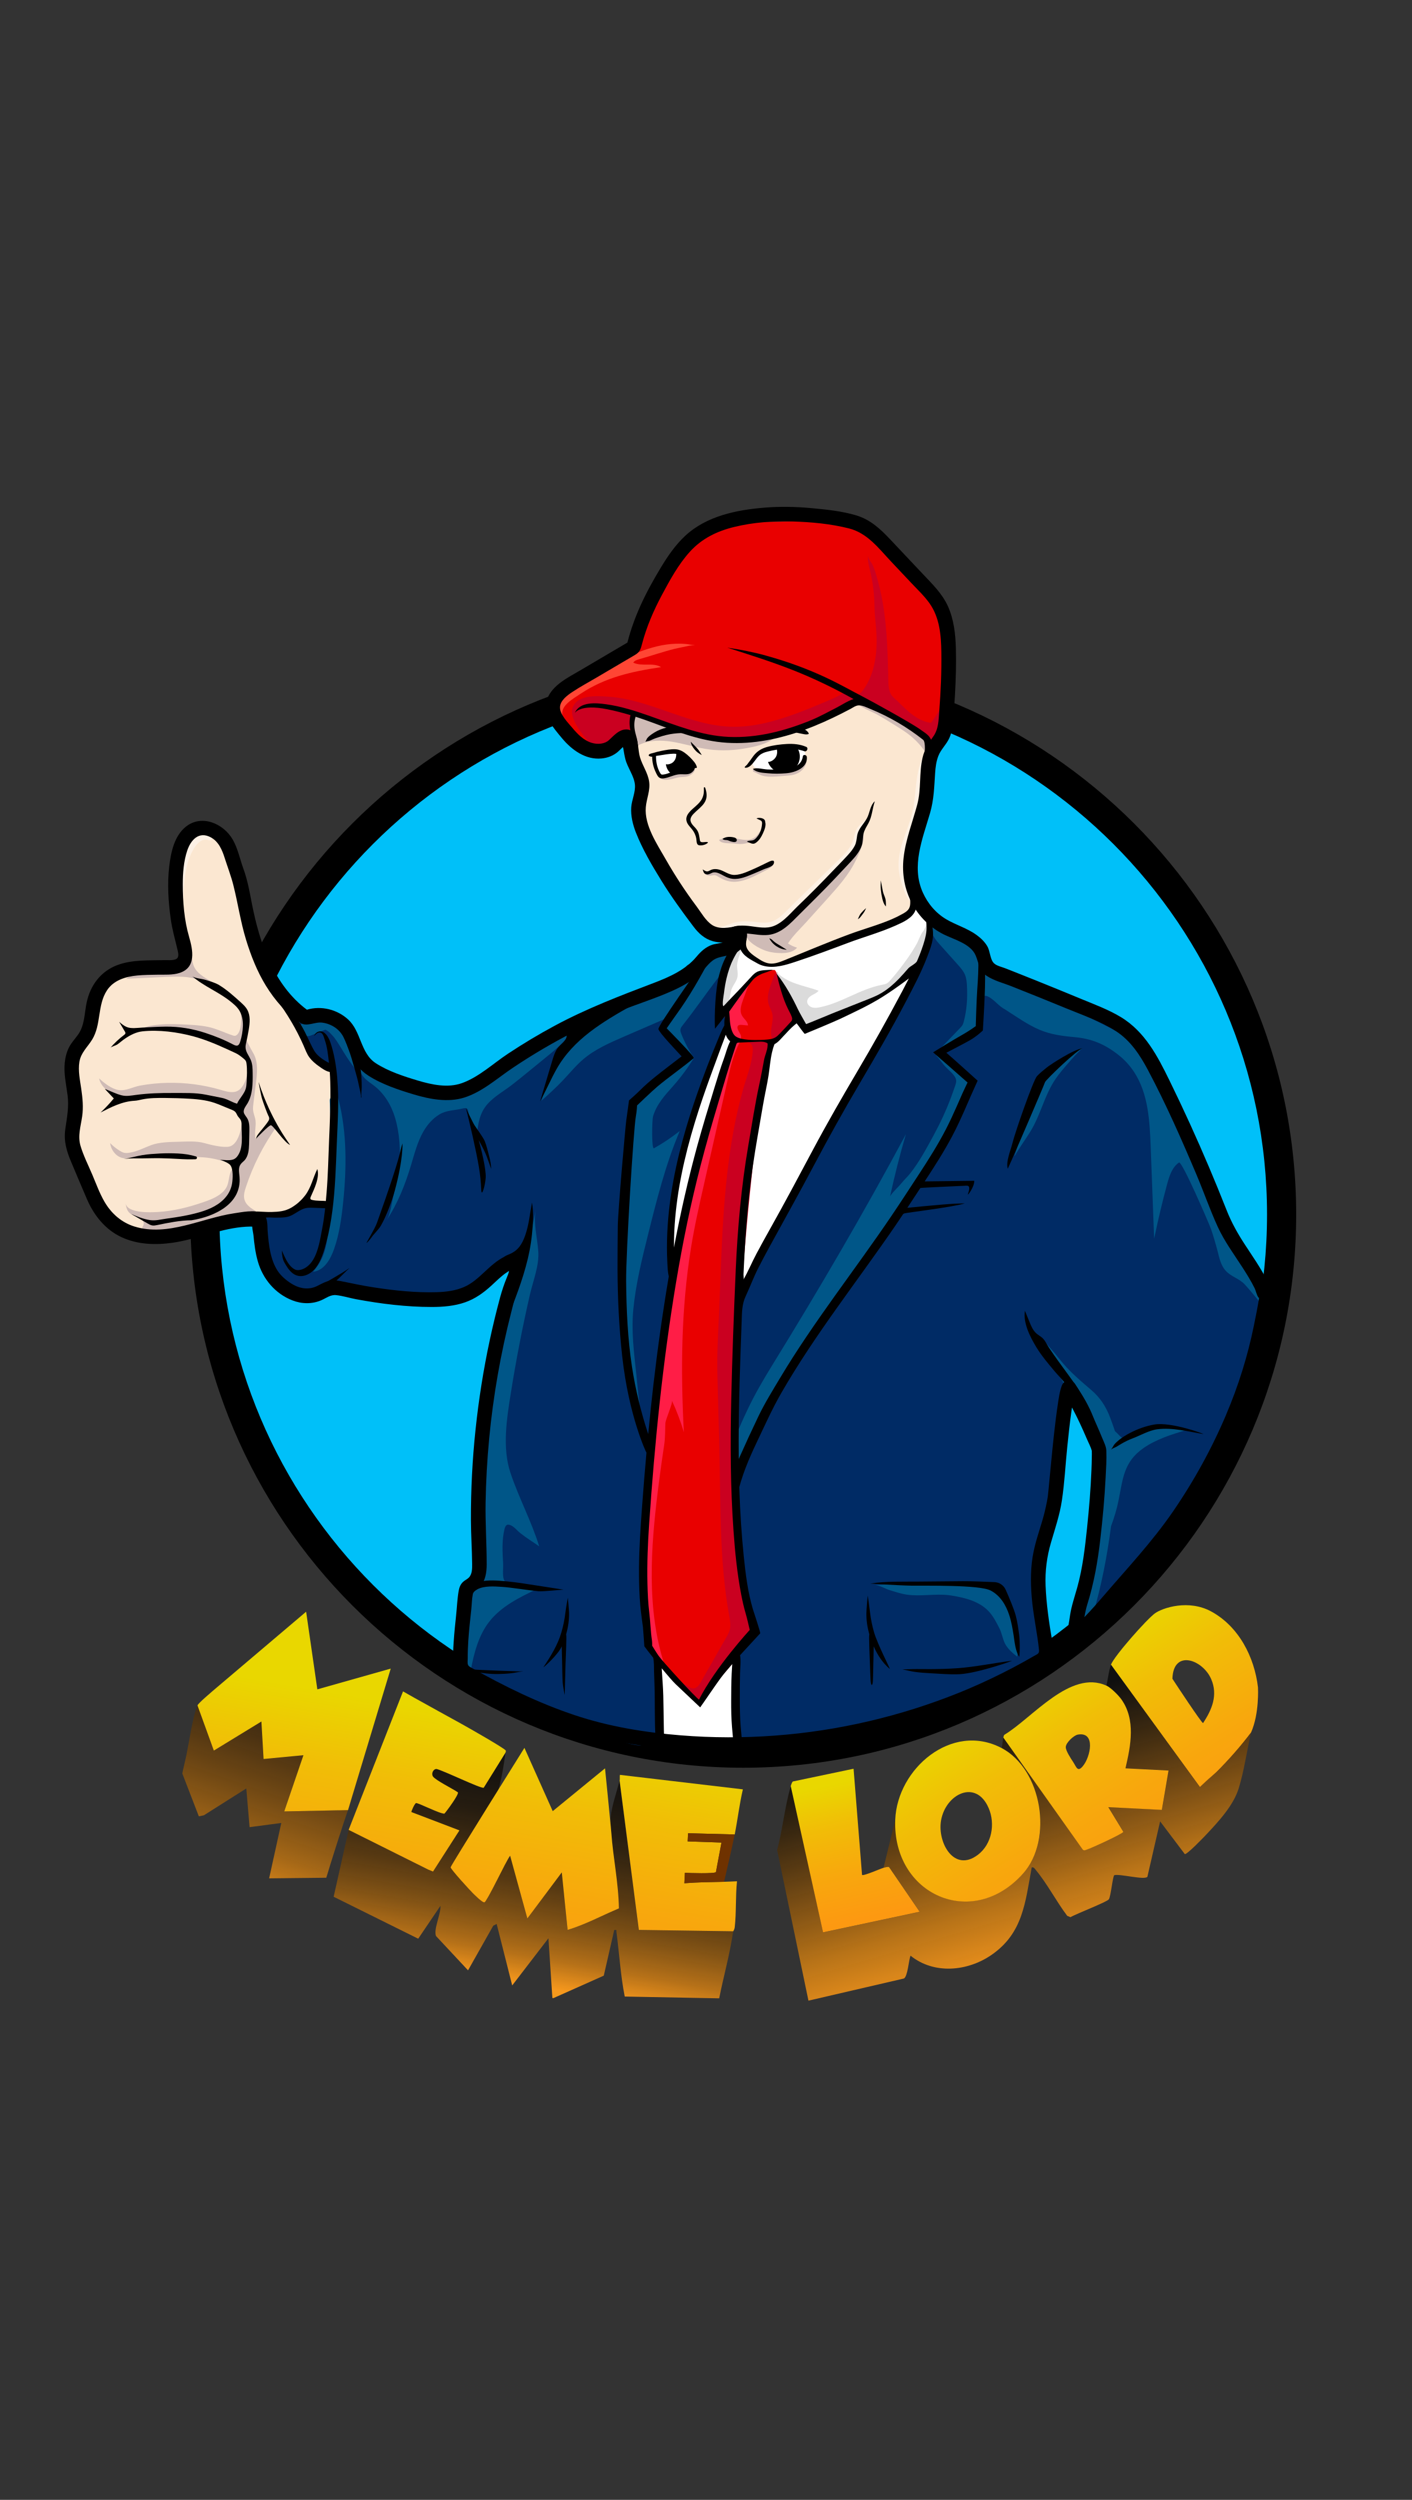 <?xml version="1.0" encoding="UTF-8"?>
<svg id="Layer_1" xmlns="http://www.w3.org/2000/svg" xmlns:xlink="http://www.w3.org/1999/xlink" version="1.1" viewBox="0 0 1180 2088">
	<rect x="0" y="0" width="1180" height="2088" fill="#333333" stroke="none"/>
	<!-- Generator: Adobe Illustrator 29.0.1, SVG Export Plug-In . SVG Version: 2.1.0 Build 192)  -->
	<defs>
		<style>
			.st0 {
			fill: url(#linear-gradient2);
			}

			.st1 {
			fill: url(#linear-gradient1);
			}

			.st2 {
			fill: url(#linear-gradient9);
			}

			.st3 {
			fill: url(#linear-gradient3);
			}

			.st4 {
			fill: url(#linear-gradient6);
			}

			.st5 {
			fill: url(#linear-gradient8);
			}

			.st6 {
			fill: url(#linear-gradient7);
			}

			.st7 {
			fill: url(#linear-gradient5);
			}

			.st8 {
			fill: url(#linear-gradient4);
			}

			.st9 {
			fill: #fbe7d1;
			}

			.st10 {
			fill: url(#linear-gradient10);
			}

			.st11 {
			fill: #002b65;
			}

			.st12 {
			fill: #dbdbdb;
			}

			.st13 {
			fill: url(#linear-gradient);
			}

			.st14 {
			fill: #ca0020;
			}

			.st15 {
			fill: #6f3200;
			}

			.st16 {
			fill: #e90000;
			}

			.st17 {
			fill: #005688;
			}

			.st18 {
			fill: #ff4634;
			}

			.st19 {
			fill: #ff1d46;
			}

			.st20 {
			fill: #fff;
			}

			.st21 {
			fill: #00c0f9;
			}

			.st22 {
			fill: #cfbbb6;
			}

			.st23 {
			fill: #fdf1e5;
			}
		</style>
		<linearGradient id="linear-gradient" x1="475.33" y1="655.26" x2="402.94" y2="247.93" gradientTransform="translate(0 2088) scale(1 -1)" gradientUnits="userSpaceOnUse">
			<stop offset="0" stop-color="#000" stop-opacity=".7"/>
			<stop offset=".07" stop-color="#030200" stop-opacity=".7"/>
			<stop offset=".15" stop-color="#0f0901" stop-opacity=".72"/>
			<stop offset=".22" stop-color="#221504" stop-opacity=".74"/>
			<stop offset=".28" stop-color="#3d2607" stop-opacity=".78"/>
			<stop offset=".35" stop-color="#603b0b" stop-opacity=".82"/>
			<stop offset=".42" stop-color="#8b5610" stop-opacity=".87"/>
			<stop offset=".49" stop-color="#bd7416" stop-opacity=".93"/>
			<stop offset=".55" stop-color="#f6981d"/>
			<stop offset=".76" stop-color="#d2bd0e"/>
			<stop offset="1" stop-color="#aee300"/>
		</linearGradient>
		<linearGradient id="linear-gradient1" x1="1088.17" y1="538.86" x2="958.57" y2="746.98" gradientTransform="translate(0 2088) scale(1 -1)" gradientUnits="userSpaceOnUse">
			<stop offset="0" stop-color="#ff9513"/>
			<stop offset=".23" stop-color="#fd9911"/>
			<stop offset=".49" stop-color="#f8a70d"/>
			<stop offset=".77" stop-color="#f1bd07"/>
			<stop offset="1" stop-color="#e9d700"/>
		</linearGradient>
		<linearGradient id="linear-gradient2" x1="284.16" y1="780.06" x2="127.25" y2="327.68" gradientTransform="translate(0 2088) scale(1 -1)" gradientUnits="userSpaceOnUse">
			<stop offset="0" stop-color="#000" stop-opacity=".7"/>
			<stop offset=".07" stop-color="#050300" stop-opacity=".71"/>
			<stop offset=".14" stop-color="#130c02" stop-opacity=".72"/>
			<stop offset=".23" stop-color="#2b1a05" stop-opacity=".75"/>
			<stop offset=".32" stop-color="#4d2f09" stop-opacity=".79"/>
			<stop offset=".41" stop-color="#784a0e" stop-opacity=".85"/>
			<stop offset=".51" stop-color="#ad6b14" stop-opacity=".91"/>
			<stop offset=".6" stop-color="#ea901b" stop-opacity=".99"/>
			<stop offset=".62" stop-color="#f6981d"/>
			<stop offset=".64" stop-color="#e6a716"/>
			<stop offset=".67" stop-color="#d1bd0e"/>
			<stop offset=".71" stop-color="#c1ce07"/>
			<stop offset=".75" stop-color="#b6da03"/>
			<stop offset=".82" stop-color="#afe100"/>
			<stop offset="1" stop-color="#aee300"/>
		</linearGradient>
		<linearGradient id="linear-gradient3" x1="823.85" y1="652.18" x2="930.43" y2="294.08" gradientTransform="translate(0 2088) scale(1 -1)" gradientUnits="userSpaceOnUse">
			<stop offset="0" stop-color="#000" stop-opacity=".7"/>
			<stop offset=".09" stop-color="#2d1c05" stop-opacity=".76"/>
			<stop offset=".27" stop-color="#82500f" stop-opacity=".86"/>
			<stop offset=".41" stop-color="#c07716" stop-opacity=".94"/>
			<stop offset=".52" stop-color="#e78e1b" stop-opacity=".98"/>
			<stop offset=".58" stop-color="#f6981d"/>
			<stop offset=".6" stop-color="#e6a716"/>
			<stop offset=".63" stop-color="#d1bd0e"/>
			<stop offset=".67" stop-color="#c1ce07"/>
			<stop offset=".72" stop-color="#b6da03"/>
			<stop offset=".8" stop-color="#afe100"/>
			<stop offset="1" stop-color="#aee300"/>
		</linearGradient>
		<linearGradient id="linear-gradient4" x1="199.62" y1="408.56" x2="246.03" y2="680.39" gradientTransform="translate(0 2088) scale(1 -1)" gradientUnits="userSpaceOnUse">
			<stop offset="0" stop-color="#ff9513"/>
			<stop offset=".23" stop-color="#fd9911"/>
			<stop offset=".49" stop-color="#f8a70d"/>
			<stop offset=".77" stop-color="#f1bd07"/>
			<stop offset="1" stop-color="#e9d700"/>
		</linearGradient>
		<linearGradient id="linear-gradient5" x1="422.87" y1="370.43" x2="469.28" y2="642.26" gradientTransform="translate(0 2088) scale(1 -1)" gradientUnits="userSpaceOnUse">
			<stop offset="0" stop-color="#ff9513"/>
			<stop offset=".23" stop-color="#fd9911"/>
			<stop offset=".49" stop-color="#f8a70d"/>
			<stop offset=".77" stop-color="#f1bd07"/>
			<stop offset="1" stop-color="#e9d700"/>
		</linearGradient>
		<linearGradient id="linear-gradient6" x1="899.4" y1="420.86" x2="769.64" y2="629.23" gradientTransform="translate(0 2088) scale(1 -1)" gradientUnits="userSpaceOnUse">
			<stop offset="0" stop-color="#ff9513"/>
			<stop offset=".23" stop-color="#fd9911"/>
			<stop offset=".49" stop-color="#f8a70d"/>
			<stop offset=".77" stop-color="#f1bd07"/>
			<stop offset="1" stop-color="#e9d700"/>
		</linearGradient>
		<linearGradient id="linear-gradient7" x1="533.55" y1="351.6" x2="579.96" y2="623.43" gradientTransform="translate(0 2088) scale(1 -1)" gradientUnits="userSpaceOnUse">
			<stop offset="0" stop-color="#ff9513"/>
			<stop offset=".23" stop-color="#fd9911"/>
			<stop offset=".49" stop-color="#f8a70d"/>
			<stop offset=".77" stop-color="#f1bd07"/>
			<stop offset="1" stop-color="#e9d700"/>
		</linearGradient>
		<linearGradient id="linear-gradient8" x1="995.89" y1="481" x2="866.13" y2="689.36" gradientTransform="translate(0 2088) scale(1 -1)" gradientUnits="userSpaceOnUse">
			<stop offset="0" stop-color="#ff9513"/>
			<stop offset=".23" stop-color="#fd9911"/>
			<stop offset=".49" stop-color="#f8a70d"/>
			<stop offset=".77" stop-color="#f1bd07"/>
			<stop offset="1" stop-color="#e9d700"/>
		</linearGradient>
		<linearGradient id="linear-gradient9" x1="321.79" y1="385.88" x2="368.49" y2="659.41" gradientTransform="translate(0 2088) scale(1 -1)" gradientUnits="userSpaceOnUse">
			<stop offset="0" stop-color="#ff9513"/>
			<stop offset=".23" stop-color="#fd9911"/>
			<stop offset=".49" stop-color="#f8a70d"/>
			<stop offset=".77" stop-color="#f1bd07"/>
			<stop offset="1" stop-color="#e9d700"/>
		</linearGradient>
		<linearGradient id="linear-gradient10" x1="734.63" y1="453.42" x2="702.42" y2="599.27" gradientTransform="translate(0 2088) scale(1 -1)" gradientUnits="userSpaceOnUse">
			<stop offset="0" stop-color="#ff9513"/>
			<stop offset=".23" stop-color="#fd9911"/>
			<stop offset=".49" stop-color="#f8a70d"/>
			<stop offset=".77" stop-color="#f1bd07"/>
			<stop offset="1" stop-color="#e9d700"/>
		</linearGradient>
	</defs>
	<g id="Layer_2">
		<circle class="st21" cx="621.09" cy="1014.38" r="449.94"/>
		<path d="M621.09,1476.5c-254.81,0-462.12-207.3-462.12-462.12s207.3-462.12,462.12-462.12,462.12,207.3,462.12,462.12-207.3,462.12-462.12,462.12h0ZM621.09,576.62c-241.38,0-437.77,196.38-437.77,437.77s196.38,437.77,437.77,437.77,437.77-196.38,437.77-437.77-196.38-437.77-437.77-437.77h0Z"/>
		<path class="st11" d="M601.05,835.82c.62-16.91,5.2-33.67,13.33-48.51-7.8-.78-15.28,3.38-21.27,8.44s-11.11,11.16-17.61,15.55c-4.43,2.99-9.38,5.1-14.29,7.23-28.31,12.27-56.16,25.57-83.49,39.88-13.57,7.11-27.71,13.97-40.63,22.22-14.91,9.53-28.81,18.87-45.61,25.06-21.48,7.93-45.25.29-66.82-7.37-7.1-2.52-14.54-5.28-19.39-11.04-3.8-4.51-5.55-10.34-8.31-15.55-7.25-13.68-22.18-22.95-37.65-23.38-3.5-.1-7.79.81-8.82,4.15-.54,1.76.04,3.64.62,5.38,3.29,9.91,6.89,20.32,14.77,27.18,2.83,2.46,6.17,4.42,8.4,7.44,3.06,4.14,3.57,9.58,3.84,14.72.9,16.91.48,33.87-.71,50.76-.6,8.46-1.39,16.9-2.3,25.33-.88,8.1-2.33,16.27-2.4,24.44-6.26-1.76-12.99-3.51-19.14-1.4-4.02,1.38-7.32,4.27-11.1,6.2-6.42,3.28-13.91,3.66-21.11,3.46-.87-.02-1.87,0-2.39.7-.36.49-.36,1.14-.33,1.75.57,14.94,1.79,29.84,8.87,43.25,5.15,9.76,14.09,22.1,26.18,22.97,5.69.41,11.05-2.38,16.55-3.91,6.18-1.73,12.68-1.88,19.09-1.73,17.19.41,33.8,4.02,50.79,3.83,17.97-.2,34.9,6.49,51.92-2.97,14.7-8.17,25.06-25.9,41.87-26.58-32.67,76.31-39.26,161.35-36.32,244.31.25,6.93.52,14.08-1.86,20.59-1.46,3.98-3.85,7.56-5.47,11.48-2.28,5.54-2.93,11.59-3.56,17.55-1.1,10.42-2.19,20.84-3.29,31.26-.43,4.11-.82,8.5,1.11,12.16,1.69,3.21,4.89,5.31,7.96,7.24,39.37,24.71,78.45,42.21,122.91,55.38,10.94,3.24,29.18,10.65,35.37-4.69,2.7-6.68,1.33-14.19,1.2-21.39-.15-8.67,1.56-17.36.59-25.98-.97-8.58-4.56-16.6-7.07-24.86-2.96-9.74-4.44-19.89-5.14-30.04-.85-12.36-.55-24.76-.14-37.15,1.5-45.13,4.49-90.21,8.95-135.14,4.12-41.48,15.2-84.5,13.47-125.75-2.01-47.99,12.12-95.02,26.09-140.98,3.35-11,6.71-22.04,11.54-32.48,4.81-10.37,11.16-22.19,6.21-32.49-1.78,1-3.56,2.01-5.34,3.01-.17-3.19-.19-6.38-.08-9.57v.04Z"/>
		<path class="st11" d="M1055.51,1100.33c.89-6.08,1.25-12.25-.38-18.13-1.89-6.85-6.3-12.66-10.3-18.54-21.23-31.25-32.4-68.01-46.11-103.21-7.74-19.87-16.37-39.4-25.86-58.5-6.16-12.41-12.86-24.87-22.86-34.46-10.17-9.76-23.16-15.96-35.96-21.87-24.6-11.36-49.42-22.27-74.79-31.79-5.22-1.96-10.77-4.09-14.08-8.58-4.4-5.99-3.96-14.02-8.66-19.87-3.58-4.46-10.14-8.58-15.33-10.84-11.65-5.06-23.03-2.47-27.56,10.33-26.65,75.31-71.9,142.68-111.84,211.79-15.15,26.2-30.42,52.7-39.17,81.67-13.29,44.01-9.01,89.21-9.76,134.27-.77,46.13,5.17,94.11,12.31,139.62.81,5.18,1.65,10.61-.11,15.54-1,2.78-2.76,5.2-4.21,7.77-6.98,12.39-6.36,27.48-5.54,41.67.73,12.67-4.87,39.27,12.13,40.27,7.63.45,15.28.43,22.91-.07,13.95-.9,27.75-3.37,41.51-5.87,57.16-10.39,115.64-21.91,165.12-52.35,5.48-3.37,10.97-7.1,14.59-12.42,9.4-13.82-2.9-35.39-3.84-50.42-1.35-21.61,8.82-42.05,13.57-63.18,8.09-36.01.43-74.71,12.06-109.74,14.2,14.94,21.29,35.53,23.37,56.03,2.07,20.5-.48,41.17-3.34,61.58-3.77,26.91-8.06,53.74-12.36,80.57,80.03-63.03,135.82-156.11,153.68-256.4.29-1.61.56-3.24.8-4.87h.01Z"/>
		<g>
			<path class="st20" d="M775.46,781.75c2.1-10.4-2.6-29.13-15.86-19.64-11.94,8.54-26,13.54-39.84,18.43-12.7,4.48-25.39,8.97-38.13,13.34-6.44,2.21-12.88,4.4-19.34,6.54-5.56,1.84-9.79,5.47-15.94,6.16-1.06.12-2.14.17-3.16-.14-1.96-.6-3.31-1.71-5.32-2.1-2.17-.42-4.32-1.35-6.2-2.49-4.03-2.44-6.27-7.36-9.88-10.28-5.92-4.79-6.11.12-8.92,5.99-2.89,6.06-4.6,12.01-5.79,18.5-.65,3.51-2.27,6.95-3.1,10.45-.79,3.33-1.4,6.71-1.81,10.11-.37,3.09-.57,6.32.53,9.24,7.08-7.45,13.82-15.1,21.05-22.41,3.25-3.28,6.05-7.01,9.71-9.88,3.88-3.05,8-3.04,12.74-3.02.31,0,.63,0,.91.15.31.17.51.49.68.8,3.97,6.86,7.25,14,11.04,20.95,3.43,6.3,8.66,13.93,2.94,20.15-4.43,4.82-8.87,9.64-13.3,14.47-1.49,1.62-3,3.26-4,5.22-1,1.95-1.47,4.13-1.92,6.28-6.41,30.45-12.83,60.93-17.11,91.75-5.15,37.09-7.2,74.62-6.1,112.05,16.32-32.21,32.64-64.43,48.95-96.64,7.87-15.54,15.74-31.08,24.35-46.23,8.15-14.35,18.17-27.54,26.34-41.8,17.27-30.13,35.68-59.85,48.84-92.11,3.15-7.71,5.99-15.59,7.66-23.85h-.02Z"/>
			<path class="st20" d="M605,863.86c-4.13,4.57-5.75,12.75-7.81,17.99-3.2,8.14-6.35,16.3-9.37,24.51-6.04,16.41-11.6,33.01-16.19,49.89-8.24,30.36-15.49,63.84-9.62,95.27,2.73-1.04,3.58-4.41,4.07-7.29,9.67-56.16,27.63-110.5,44-165.08,1.6-5.34,3.31-13.93-2.49-17.41-.96.56-1.82,1.29-2.59,2.14v-.02Z"/>
			<path class="st20" d="M608.13,1387.95c-4.87,5.94-8.43,12.78-12.37,19.33-.62,1.02-10.6,15.67-10.82,15.44-3.46-3.63-7.23-6.98-11.25-9.99-4.09-3.07-8.52-5.86-11.6-9.95-3.29-4.37-5.04-10.18-9.72-13-2.81,3.18-2.04,8.25-2,12.08l.18,15.39c.12,10.26.24,20.52.37,30.78.02,1.39.09,2.92,1.04,3.94.59.64,1.44.96,2.26,1.25,19.32,6.85,40.45,5.42,60.89,3.9-1-21.48-1.99-43.04-.21-64.47.31-3.73.7-7.56-.31-11.16-2.41,1.92-4.53,4.11-6.47,6.46h0Z"/>
		</g>
		<path class="st9" d="M132.32,1031.26c4.08-.1,8.16-.53,12.15-1.21,13.61-2.29,26.62-7.19,39.88-11,10.65-3.06,21.68-5.44,32.82-5.11,9.9.3,19.31,1.13,28.65-3.17,4.85-2.23,9.63-5.54,14.95-5.09,3.19.27,6.38,1.91,9.46,1.03,1.94-.55,3.47-2.03,4.87-3.48,5.29-5.47,3.68-14.96,3.91-22.11.28-8.62.42-17.25.42-25.88,0-17.25-.58-34.51-1.73-51.72-.55-8.2-3.17-11.46-8.2-15.17-1.23-.9-2.59-1.83-4.11-2.86-7.58-5.17-10.11-14.93-13.57-23.43-4.89-12.04-12.55-22.71-18.84-34.08-18.46-33.33-24.84-71.75-35.92-108.2-2.74-9.01-5.9-18.16-11.97-25.36-1.57-1.86-3.36-3.6-5.57-4.61-4.73-2.17-10.55-.48-14.45,2.95s-6.23,8.31-8.03,13.19c-10.41,28.21-7.9,58.3-3.43,87.12.35,2.24.61,4.54.09,6.74-1.43,6.13-8.37,9.39-14.66,9.69s-12.53-1.44-18.82-1.19c-4.35.17-8.61,1.24-12.91,1.8-3.59.47-6.58.07-10.01,1.76-5.76,2.84-10.84,7.01-14.82,12.04-2.01,2.55-3.85,5.36-5.17,8.33-1.38,3.11-1.18,6.86-1.69,10.23-1.33,8.67-4.28,17.1-8.65,24.71-2.83,4.93-7.68,10.21-9.18,15.74-1.52,5.58,1.32,12.92,2.05,18.49,1.55,11.77-.65,23.71,0,35.56.79,14.57,5.84,28.55,11.23,42.12,7.13,17.96,16.07,36.92,33.06,46.14,8.57,4.65,18.38,6.28,28.19,6.03h0Z"/>
		<path class="st9" d="M724.18,779.39c5.06-1.98,10.12-3.97,15.18-5.95,8.1-3.17,17.08-6.72,22.89-13.51,6.41-7.49,3.42-15.83,1.25-24.54-7.22-28.85,6.75-58.18,12.35-87.39,2.33-12.17,2.55-26.48-6.45-35-10.54-9.98-25.9-14.27-37.72-22.4-2.07-1.43-4.07-3.02-6.38-3.99-9.38-3.95-19.35,3.2-27.72,8.98-32.91,22.75-74.05,27.42-112.44,18.34-19.07-4.51-37.77-10.62-55.82-18.25-6.33,19.48,5.09,40.25,4.43,60.72-.2,6.11-1.48,12.21-.89,18.3.5,5.11,2.3,9.99,4.25,14.73,11.03,26.91,26.96,51.47,42.81,75.86,2.62,4.03,5.44,8.25,9.75,10.38,7.22,3.57,17.25.62,22.86,6.4,9.32,9.58,16.76,23.64,32.34,24.23,9.54.36,18.75-3.18,27.65-6.67,17.23-6.75,34.45-13.5,51.68-20.25h-.02Z"/>
		<path class="st16" d="M615.94,1079.52c.12-7.99.36-15.98.79-23.97,2.28-42.55,7.48-85.09,18.42-126.34,2.43-9.17,3.18-18.68,4.08-28.09.45-4.73,1-9.43,1.67-14.14.56-3.95.98-8.51,2.4-12.26.99-2.62,2.93-4.77,4.99-6.67,4.86-4.49,10.68-8.04,14.63-13.34.45-.61.89-1.27.99-2.02.22-1.62-.72-4.8-1.37-6.3-2.57-5.99-5.41-11.81-7.74-17.9-2.17-5.66-3.44-12.02-6.51-17.26-.32-.54-.78-1.14-1.41-1.1-.22.02-.43.12-.64.17-.49.11-1-.05-1.5-.09-.82-.07-1.82.48-2.58.75-1.89.67-3.78,1.35-5.67,2.02-1.48.53-2.97,1.06-4.32,1.88-1.31.79-2.44,1.83-3.56,2.87-4.73,4.34-9.09,8.48-13.1,13.44-6.15,7.62-12.66,17.48-8.72,26.45,1.69,3.85,5.23,7.07,5.39,11.27.07,1.78-.5,3.52-1.08,5.21-5.27,15.39-11.85,30.31-16.92,45.76-6.08,18.52-9.95,37.69-13.8,56.8-5.25,26.02-10.49,52.03-15.74,78.05-4.78,23.7-6.57,47.9-9.33,71.91-6.17,53.53-10.78,107.44-14.1,161.22-.79,12.77-2.79,25.58-2.39,38.37.45,14.33,1.6,28.72,1.6,43.05.1,2.58.2,5.22,1.14,7.63,1.09,2.82,3.22,5.08,5.3,7.27,6.44,6.79,13,13.49,19.33,20.38,5.56,6.05,11.77,11.38,17.53,17.34.27.28.61.58.99.49.23-.05.4-.24.55-.42,4.39-5.11,6.63-10.52,10.12-16.07,4.65-7.39,9.98-14.35,15.93-20.74,4.53-4.87,9.45-9.48,12.87-15.18,6.52-10.88,2.27-21.99-.1-33.46-8.78-42.52-12.54-86.08-11.2-129.48.64-20.8,3.54-40.78,3.43-61.6-.11-21.97-.7-43.94-.37-65.91h0Z"/>
		<path class="st16" d="M483.71,568.82c-11.3,6.29-22.21,13.43-16.64,27.84,3.81,9.87,12.77,18.92,21.81,23.96,3.12,1.74,6.55,3.2,10.13,3.16,10.94-.13,19.63-13.84,30.11-10.69-1.51-5.59-1.79-11.51-.82-17.22,13.13,1.98,25.13,8.3,37.65,12.74,43.36,15.38,92.85,7.34,133.06-15.01,5.96-3.31,12.11-7.03,18.93-7.14,5.05-.08,9.89,1.85,14.48,3.96,18.11,8.29,34.75,19.77,48.94,33.75,10.02-13.49,9.31-26.98,9.7-42.88.41-16.63.77-33.26,1.23-49.88.16-6.47.29-13.12-1.89-19.21-2.15-6.01-6.39-11-10.53-15.84-11.34-13.25-22.69-26.51-35.08-38.77-7.07-7-14.65-13.77-23.74-17.8-8.2-3.64-17.27-4.87-26.23-5.26-16.81-.73-33.61,1.35-50.43,1.31-15.67-.03-31.87-1.83-46.59,3.53-11.31,4.11-20.77,12.16-28.92,21.01-16.12,17.5-28.08,38.82-34.61,61.71-1.44,5.05-2.67,10.28-5.55,14.67-2.74,4.18-6.8,7.31-10.84,10.25-10.92,7.96-22.33,15.25-34.13,21.82h-.04Z"/>
		<path class="st20" d="M570.77,633.7c-.47-1.61-1.57-2.8-2.93-3.73-1.07-.73-2.35-1.21-3.59-1.55-2.69-.75-5.98-.47-8.36,1.12-1.41-.64-2.98-.61-4.35.08-1.21.04-2.41.55-3.25,1.39-1.28,1.28-1.54,2.92-1.23,4.64.28,1.51.71,2.99,1.27,4.42.69,1.73,1.43,3.44,2.51,4.96,1.29,1.84,3.1,2.58,5.29,2.15,2.04-.39,4.16-1.21,5.95-2.24,2.03-1.17,3.63-2.74,5.06-4.55.04,0,.08-.01.12-.02.65-.16,1.22-.45,1.71-.9.21-.16.38-.39.57-.58-.15.3,0,.13.44-.45.05-.07.1-.13.15-.2.05-.07.07-.09.13-.17.17-.27.25-.57.35-.87.04-.11.13-.21.15-.33-.02.04-.03.05-.06.09.02-.07.06-.13.08-.2.28-1.03.27-2.04-.03-3.06h.02Z"/>
		<g>
			<path class="st20" d="M646.71,637.17s.08.05.09.02c-.03,0-.06-.02-.09-.02Z"/>
			<path class="st20" d="M657.52,632.25c-.37-2.1-1.64-3.78-3.29-5.06-1.42-1.1-3.2-1.74-5.02-1.92-1.69-.76-3.73-.51-5.48-.13-.4.09-.79.28-1.19.41-.74-.21-1.51-.3-2.2-.04-1.44.54-2.77,1.12-3.92,2.18-.85.79-1.59,1.74-2.23,2.71-.07.1-.09.13-.11.15-.17.18-.33.35-.49.53-.3.34-.59.69-.88,1.05-.62.79-1.21,1.6-1.79,2.42-.28.22-.58.42-.85.67-1.77,1.64-1.16,4.47.73,5.67,2.8,1.79,6.1,2.42,9.38,2.6,3.31.18,6.8-.37,9.82-1.74.88-.4,1.71-.95,2.45-1.6.9.03,1.8-.12,2.45-.59,1.27-.92,2.22-1.87,2.64-3.47.33-1.27.19-2.57-.03-3.84h0Z"/>
		</g>
		<path class="st20" d="M672.9,630.18c-.08-.71-.15-1.44-.37-2.13-.22-.7-.52-1.4-.88-2.05-.75-1.37-2.32-2.21-3.86-2.21s-3.07.85-3.86,2.21c-.71,1.22-.76,2.72-.21,4h0c-.06-.15-.13-.3-.19-.45.09.23.13.48.19.72v.36s0,.03-.01.05c-.13.5-.15.96-.12,1.42-.23.84-.46,1.68-.79,2.49.1-.24.2-.47.3-.71-.26.4-.4.84-.42,1.3-.1.47-.08.93.06,1.4.24.74.64,1.35,1.26,1.83.59.46,1.36.79,2.13.75.97-.04,1.75-.39,2.48-1.03.67-.59,1.23-1.29,1.7-2.04.4-.21.78-.47,1.12-.8.57-.7,1.14-1.39,1.3-2.33.09-.55.18-1.11.22-1.67.03-.38,0-.75-.04-1.13v.02Z"/>
		<path class="st17" d="M296.41,883.88c-.67-3.32-1.54-6.58-2.37-9.86-1.41-5.56-3.04-11.1-6.07-16.04-3.35-5.46-9.77-11.07-16.51-10.99-3.75.04-7.29,2.13-10.66,3.55-1.56.66-3.12,1.32-4.69,1.98-2.77,1.17-4.5,2.27-5.47,5.36-.73,2.34.46,5.43,2.67,6.57,2.24,1.16,4.29,1.36,6.62.41,1.44-.59,2.88-1.18,4.32-1.76,1.44-.59,2.88-1.18,4.32-1.76.62-.25,1.23-.52,1.85-.75-.02,0,1.29-.41,1.27-.48.62-.04.84.25,1.64.73.36.21.7.44,1.05.68.06.07.89.72.92.75.85.77,1.61,1.63,2.38,2.48.35.39.71.77,1.05,1.16-.02-.02.6.75.73.9,3,3.98,5.49,8.44,8.13,12.66,1.58,2.52,3.18,4.99,4.88,7.43,1.87,2.69,3.99,5.12,5.7,7.94.09.15.34.05.29-.12-.97-3.57-1.32-7.21-2.05-10.82v-.02Z"/>
		<path class="st17" d="M479.31,859.12c-15.8,6.22-30.41,14.99-44.67,24.1-12.66,8.08-22.78,18.71-37.11,24.61-7.56,3.11-16,6.39-24.08,7.79-8.42,1.45-16.2-2.24-23.81-5.36-7.97-3.27-15.98-6.46-24.01-9.58-1.14-.44-2.28-.84-3.41-1.25-7.01-2.56-14.29-6.34-21.27-9.47-.9,3.62.86,7.45,3.39,10.19,2.53,2.74,5.77,4.7,8.7,7.02,8.36,6.62,14.05,16.22,17.11,26.44,3.75,12.53,5,28.41,3.09,41.33-1.14,7.75-2.57,15.47-4.35,23.1-1.45,6.24-2.44,16.06-6.01,21.43,9.63-14.47,15.79-30.18,20.75-46.73,2.82-9.4,5.27-19.03,10.14-27.55,3.25-5.69,7.74-10.91,13.38-14.32,6.16-3.73,12.53-3.25,19.28-4.96,1.47-.37,3.29-.67,4.25.49.46.56.57,1.32.68,2.03,1.21,7.97,4.69,14.82,6.87,22.39.87-8.86,1.71-18.32,6.97-25.85,5.53-7.97,14.91-12.87,22.45-18.7,8.98-6.93,17.61-14.28,26.46-21.39,9.41-7.57,19.03-15.37,25.2-25.75h0Z"/>
		<path class="st17" d="M449.17,1327.03c-6.76-1.12-13.52-2.25-20.28-3.37-3.86-.64-6.94-1.16-8-4.92-1.01-3.59-.22-9.2-.44-13.03-.56-9.48-1.13-19.23,1.17-28.55.38-1.55,1.07-3.3,2.61-3.71,4.26,0,7.27,4.42,10.3,6.86,5.06,4.07,10.76,7.54,16.08,11.27-6.53-21.05-17.05-40.55-24-61.3-7.04-21-3.1-45.43.28-66.71,4.38-27.55,9.69-54.95,15.93-82.14,2.67-11.65,7.91-24.44,7.01-36.35s-4.2-23.4-2.09-34.99c-3.82,21.01-9.61,41.83-16.42,62.06-6.27,18.66-14.18,36.42-17.33,55.98-2.58,15.98-4.37,32.16-5.65,48.4-1.24,9.88-2.19,19.8-3.7,29.64-.27,1.73.58,3.05,1.76,3.75-.09,2.38-.19,4.77-.27,7.15-.94.46-1.71,1.32-1.83,2.66-1.48,16.26-3.64,32.53-3.99,48.87-.27,12.62.2,25.24.2,37.85,0,4.31.71,9.83-1.3,13.84-1.97,3.95-6.47,6.19-9.13,9.62-3.27,4.21-3.58,9.92-3.76,15.25-.29,8.48-.58,16.96-.87,25.44-.12,3.58.14,7.48-.67,10.93-.78,3.36-2.46,5.47-.01,8.92,1.95,2.74,5.3,4.19,8.63,4.65,2.72-14.22,6.39-28.77,15.21-40.26,10.08-13.14,25.63-20.7,40.59-27.8h-.03Z"/>
		<path class="st17" d="M611.37,794.97c-.62-1.96-2.29-3.23-4.34-3.31-6-.23-8.37,3.97-11.64,8.27-3.2,4.21-6.41,8.43-9.61,12.64-2.43,3.19-4.86,6.4-7.28,9.61.05-.3.13-.6.17-.9,3.95-4.33,6.91-9.11,9.79-14.28,1.87-3.35-2.33-6.19-5.08-3.92-1.46,1.21-3.03,2.33-4.64,3.41-1.46-1.16-3.57-1.45-4.92.26-1.31,1.65-2.53,3.3-3.65,5-1.4.82-2.8,1.65-4.16,2.48-5.88,3.63-11.63,7.38-17.74,10.63-12.41,6.61-25.3,12.28-37.49,19.31-16.56,9.55-35.02,23.39-44.56,40.24-6.18,10.92-9.96,22.99-13.69,34.97,6.19-5.6,12.39-11.2,18.13-17.27,5.51-5.83,10.59-12.09,16.69-17.3,9.88-8.43,21.99-13.71,33.91-18.88,13.26-5.75,26.53-11.5,39.79-17.25-4.74,3.82-5.37,11.15-2.94,16.73,2.43,5.58,7.24,9.74,12.12,13.37,1.35,1,2.83,2.15,3.1,3.81.35,2.12-1.41,3.95-3.06,5.32-14.73,12.24-34.31,20.85-41.44,38.62-2.99,7.46-3.33,15.67-3.64,23.7-.98,26.03-1.07,52.08-3.51,77.93-2.56,27.09-4,54.41-1.4,81.56,1.11,11.57,2.68,23.09,4.98,34.49,2.49,12.34,6.64,24.17,10.29,36.2.04.12.21.07.18-.05-2.15-10.95-2.87-22.06-4.04-33.14-1.95-18.37-4.25-35.64-2.37-54.21,2.13-21.08,7.23-41.74,12.36-62.25,7.29-29.15,14.63-58.45,26.39-86.1-6.78,5.35-13.98,10.18-21.51,14.41-2.17,1.22-1.72-23.76-.76-26.85,3.09-10.02,9.74-17.26,16.59-24.96,6.52-7.34,12.4-15.27,17.53-23.64-4.23-6.27-7.77-13.01-10.54-20.04-.48-1.22-.95-2.53-.74-3.83.22-1.34,1.13-2.46,1.97-3.52,9.74-12.3,18.66-25.31,28.28-37.9,2.88-3.76,5.75-7.53,8.63-11.29,2.99-3.92,5.48-6.91,3.84-12.06h.01Z"/>
		<path class="st17" d="M867.35,829.58c-13.18-5.97-25.71-10.91-36.77-20.79-6.84-6.11-12.79-13.15-19.29-19.61-8.5-8.44-20.07-18.43-32.61-19.32-2.38,7.1,1.31,13.03,6.02,18.29,5.21,5.83,10.43,11.65,15.64,17.48,2.35,2.63,4.74,5.32,6.09,8.58,1.3,3.14,1.55,6.6,1.69,9.99.44,10.02-.15,19.48-2.74,29.21-.23.88-.49,1.76-.92,2.57-.55,1.03-1.38,1.89-2.19,2.74-6.61,6.87-13.21,13.73-19.82,20.6,14.54-5.31,35.97-13.47,37.29-31.15.46-6.23-1.94-20.3,6.8-15.38,4.83,2.72,8.37,7.81,13.31,10.29,9.39,5.96,18.65,12.69,28.93,17.06,9.41,4,19.27,5.24,29.38,6.14,14.19,1.27,25.2,5.91,36.62,14.94,5.13,4.05,9.59,8.95,13.14,14.43,11.72,18.07,12.89,40.78,13.7,62.3.96,25.57,1.93,51.14,2.89,76.7,3.16-15.35,6.79-30.61,10.89-45.73,1.82-6.72,4.11-13.96,9.85-17.91,2.5-1.72,25.5,51.84,26.74,55.45,2.06,6.02,3.85,12.11,5.46,18.26,1.57,5.98,2.65,12.1,6.99,16.8,4.68,5.07,11.14,6.27,15.8,11.33,6.53,7.08,12.45,14.84,18.64,22.22,1.11-7.85-1.67-15.8-5.72-22.61s-9.37-12.77-14-19.2c-10.27-14.27-13.49-29.43-19.75-45.46s-14.43-32.61-22.5-48.49c-10.8-21.25-22.02-42.39-30.65-64.65-2.08-5.37-3.79-11.09-7.12-15.86-3.61-5.16-8.81-8.41-14.28-11.31-12.11-6.44-24.36-12.65-36.69-18.67-13.51-6.59-27.11-12.99-40.81-19.2v-.04Z"/>
		<path class="st17" d="M888.66,884.1c-18.34,13.17-28.07,34.06-34,56.55-2.17,8.25-3.88,16.46-6.82,24.5-.06.17.2.28.29.12,3.98-7.02,8.81-13.41,13.02-20.27,8.64-14.08,11.74-30.37,21.05-43.93,3.08-4.49,6.65-8.63,10.23-12.74,3.77-4.34,7.57-8.67,11.76-12.61-5.77,2.24-10.93,5.06-15.54,8.37h.01Z"/>
		<path class="st17" d="M805.33,892.87c-6.71-4.93-14.26-8.6-21.36-12.9-1.15-.69-2.22.85-1.38,1.79,2.45,2.75,4.49,5.82,6.92,8.58,2.52,2.85,5.65,5.11,7.9,8.21,2.14,2.95,1.99,4.79.84,8.22-1.09,3.25-2.26,6.49-3.45,9.71-4.16,11.2-9.26,22.05-14.98,32.54-5.74,10.53-11.78,21.78-19.28,31.18-2.36,2.96-5.17,5.47-7.51,8.45-1.64,2.09-8.82,8.87-9.26,10.91,3.8-17.55,8.23-34.97,13.28-52.2-35.16,65.58-72.49,129.37-111.51,192.62-7.62,12.36-14.97,24.92-21.14,38.07-6.19,13.18-13.37,27.74-11.76,42.57.42,3.84,5.45,5.89,7.68,2.08,6.92-11.83,9.95-25.38,15.82-37.79,5.69-12.04,12.38-23.58,19.34-34.92,15.09-24.55,31.15-48.52,48.11-71.81,30.47-41.85,66.21-80.71,89.91-127.08,6.42-12.56,12.28-25.8,15.91-39.46,1.86-6.98,2.33-14.06-4.06-18.76h-.02Z"/>
		<path class="st17" d="M972.29,1200.8c6.16-2.43,12.55-4.38,18.89-6.29-2.91.88-11.59-2.85-15.2-3.03-5.58-.28-11.21.3-16.63,1.69-5.62,1.45-10.13,4.28-15.34,6.59-7.16,3.18-6.48.7-12.23-4.4-1.3-3.77-2.59-7.53-4.01-11.25-3.54-9.28-8.25-16.64-15.83-23.13-7.15-6.12-14.27-12.09-20.69-19.01-3.39-3.65-6.41-7.53-9.57-11.37-3.39-4.12-7.22-8.06-10.21-12.27,4.79,10.18,8.97,20.78,14.31,31.04,6.28,12.06,12.48,24.15,18.61,36.29,10.79,21.37,15.13,39.7,12.98,63.58-2.94,32.59-9.38,64.46-17.57,96.09-2.25,8.71,10.91,12.32,13.45,3.71,7.16-24.24,11.99-49.24,15.26-74.34,2.6-6.99,4.79-14.15,6.29-21.65,3.63-18.09,4.25-32.05,20.93-43.62,5.14-3.57,10.74-6.3,16.56-8.6v-.03Z"/>
		<path class="st17" d="M792.87,1332.37c.72.08,1.45.18,2.17.3,11.11,1.8,23.1,4.63,31.13,13.11,3.91,4.13,6.52,9.3,9.08,14.38,2.06,4.09,2.63,8.71,4.58,12.6,2.12,4.23,6.51,8.13,10.22,10.95.46-2.99.59-6.17.45-9.42-.42-10.15-3.38-21.09-6.74-29.87-2.92-7.62-7.53-15.16-14.76-19.36-7.95-4.61-17.6-2.49-26.43-2.7-23.81-.56-47.65,0-71.41,1.65,3.24-.23,8.97,3.14,12.18,4.11,4.68,1.42,9.61,3.09,14.46,3.8,11.66,1.71,23.36-.94,35.08.44h-.01Z"/>
		<path class="st17" d="M282.85,918.22c-1.04-4-7.41-3.24-7.29.99.8,26.3,2.88,52.26,1.29,78.59-.76,12.49-1.74,25-3.46,37.4-1.44,10.3-4.52,18.81-11.5,26.64-.16.18,0,.4.22.37,9.13-1.37,14.15-10.79,16.98-18.69,4.39-12.25,6.3-25.96,7.64-38.85,2.96-28.37,3.36-58.67-3.88-86.45h0Z"/>
		<path class="st14" d="M664.39,846.77c-.28-3.24-1.66-6.56-2.71-9.4-.68-1.84-1.24-3.64-2.26-5.33-3.8-6.33-6.84-13.08-9.87-19.82-1.12-.39-2,.98-2.38,2.1-2.64,7.66-7.46,16.86-4.64,25.1.8,2.34,2.14,4.48,2.76,6.88.99,3.83.05,7.85-.58,11.76-.69,4.31-.54,8.48,1.61,12.26,6.45-3.45,11.12-9.81,15.47-15.5.62-.82,1.25-1.64,1.71-2.56.86-1.73,1.06-3.59.9-5.49h0Z"/>
		<path class="st14" d="M626.56,997.95c.49-4.78.99-9.57,1.5-14.35,2.12-19.96,4.4-39.91,7.18-59.79,1.39-9.94,2.91-19.86,4.59-29.75.84-4.94,1.73-9.88,2.66-14.8.45-2.4,3.52-8.4.35-9.88-.41-.19-.86-.28-1.3-.34-1.14-.15-2.29-.1-3.44-.05-4.42.18-8.84.37-13.26.55.91,1.2,2.38,1.89,3.26,3.11,1.1,1.53,1.06,3.57.94,5.44-.69,10.56-5.08,21.41-7.96,31.55-6.64,23.4-10.75,47.44-13.45,71.59-2.92,26.07-4.21,52.28-5.27,78.48-.54,13.37-1.01,26.74-1.61,40.11-.74,16.56-1.67,32.35-1.22,49.04.51,18.95,1.01,37.9,1.52,56.85,1.29,48.16-.21,96.75,8.39,144.28.64,3.56,1.33,7.23.54,10.76-.57,2.58-1.9,4.92-3.21,7.21-7.04,12.33-14.07,24.67-21.11,37-1.45,2.53-3.46,5.41-6.38,5.31-3.48-.11-6.19-4.55-9.51-3.53,4.18,5.95,9.33,10.3,14.49,15.46,4.07-2.96,4.79-6.4,7.25-10.23,2.54-3.96,6.6-7,9.89-10.34,8.49-8.61,15.85-18.73,22.95-28.51,1.13-1.56,2.26-3.15,2.87-4.98,1.18-3.56.22-7.43-.67-11.07-5.4-22.03-7.93-44.53-8.11-67.19-.18-22.62-2.48-45.41-2.64-68.14-.51-74.72,3.11-149.48,10.77-223.8h-.01Z"/>
		<path class="st19" d="M625.32,823.39c.53-1.43,1.06-2.86,1.59-4.28-1.07-.67-2.39.31-3.25,1.24-4.04,4.34-7.72,9.01-10.99,13.95-3.12,4.71-5.96,10.07-5.4,15.69.38,3.87,2.34,7.37,3.59,11.05,3.86,11.43-1.3,19.6-4.86,30.21-3.48,10.4-6.14,21.05-9.08,31.61-4.97,17.85-9.66,35.78-13.86,53.82-8.39,36.07-15.73,72.44-21.58,109.02-13.98,87.38-24.41,176.54-22.78,265.14.38,20.79,6.74,32.65,19.68,48.33-17.58-45.6-15.22-97.27-9.67-145.11,1.84-15.85,4.03-31.65,6.37-47.43.92-6.21.71-11.7.98-17.77.16-3.6,6.42-16.9,5.44-19.02,3.97,8.57,7.32,17.42,10,26.47-2.74-51.97-2.29-102.7,5.97-154.05,2.89-17.97,6.92-35.73,10.94-53.48,6.81-30.02,13.61-60.05,20.42-90.07,1.78-8.32,4-16.41,7.42-24.21,1.31-2.98,3.2-5.48,3.05-8.8-.11-2.47-4.25-6.3-2.68-8.76.63-.99,2.05-1,3.23-.89,1.75.16,3.5.32,5.24.48-.04-3.28-3.43-5.39-5.02-8.27-2.22-4.03-.65-9,.95-13.3,1.43-3.85,2.87-7.7,4.3-11.55v-.02Z"/>
		<path class="st14" d="M772.24,602.34c-8.93-3.24-15.55-10.27-22.2-16.71-2.36-2.29-4.91-3.96-6.15-7.08-1.8-4.53-1.49-10.34-1.61-15.12-.46-17.66-1-35.38-3.46-52.9-1.22-8.68-2.9-17.31-5.29-25.76-1.21-4.29-2.41-8.85-4.28-12.91-1.05-2.28-4.17-5.43-3.75-8.07-.68,4.3.57,8.63,1.59,12.86,2.34,9.64,3.59,19.55,3.7,29.46.09,8.12,1.35,16.03,1.69,24.18.64,15.57-1.47,32.39-10.68,45.42-1.05,1.48-2.23,2.94-3.81,3.84s-3.63,1.16-5.2.23c-1.09-.64-1.83-1.78-2.94-2.39-2.38-1.32-6.36,2.35-8.28,3.39-3.71,2-7.61,3.62-11.49,5.27-8.41,3.57-16.85,7.08-25.44,10.2-16.6,6.02-33.87,10.89-51.66,10.77-36.61-.25-68.55-22.75-104.89-25.14-9.02-.59-24.75-1.9-29.34,8.56-1.39,3.16-.71,6.85.51,10.08,2.47,6.56,6.93,12.14,11.33,17.6,3.61,4.49,8.17,9.42,13.92,9.01,3.07-.22,5.78-1.96,8.35-3.66,3.65-2.41,10.11-3.64,12.94-6.96,3.17-3.73,1.23-9.78.94-14.78-.1-1.76-.05-3.85,1.38-4.87,4.36-3.12,17.1,5.18,21.29,6.71,9.07,3.31,18.08,6.83,27.29,9.74,15.67,4.94,31.83,7.62,48.27,6.09,16.11-1.5,31.66-5.91,46.75-11.61,8.74-3.3,17.35-6.95,25.94-10.62,7.12-3.04,16.53-11.29,24.46-8.58,14.5,4.95,29.37,10.11,41.02,20.07,3.46,2.96,15.76,17.45,19.91,13.42,3.26-3.16,3.14-10.18,3.61-14.26.95-8.11,2.64-15.92,2.78-24.15-1.96,6.5-6.75,13.53-10.63,19.09-.21.31-.45.63-.79.78-.38.18-.83.12-1.25.04-1.55-.28-3.06-.7-4.52-1.23h-.01Z"/>
		<path class="st22" d="M528.96,598.42c-3.2,3.53.49,11.56.24,15.34-.27,4.06-1.94,11.58,5.13,8.28,8.45-3.94,18.24-3.94,27.46-2.47,9.21,1.47,18.16,4.32,27.35,5.87,10.38,1.75,21.02,1.67,31.4,0,9.04-1.46,20.7-3.52,27.61-10.04-7.18,1.3-14.43,2.25-21.71,2.85-4.52.37-9.07.6-13.6.34-4.14-.24-8.24-.88-12.34-1.52-5.07-.79-10.15-1.59-15.18-2.61-12.75-2.59-25.2-6.65-37.02-12.08-4.52-2.08-9.03-4.37-13.93-5.24-1.27-.22-2.61-.34-3.8.16-.67.29-1.21.67-1.62,1.13h.01Z"/>
		<path class="st22" d="M636.34,792.65c5.27,2.56,11.22,3.48,17.08,3.42,4.64-.05,9.75-.94,12.67-4.55-2.7-.77-5.28-1.95-7.63-3.49,4.31-6.67,10.05-11.95,15.31-17.8,6.2-6.9,12.45-13.77,18.64-20.67,8.34-9.3,16.73-18.78,22.3-29.96,2.54-5.1,9.04-18.42,6.37-23.81-3.2,4.22-5,10.1-7.63,14.79-2.91,5.19-6.28,10.12-10.48,14.37-8.82,8.93-17.55,17.95-26.56,26.69-6.35,6.17-12.74,12.3-19.42,18.12-6.31,5.5-11.36,10.75-20.31,9.87-4.23-.41-8.41-1.55-12.65-1.35-.74.04-1.64.24-1.84.95-.12.41.06.84.24,1.23,2.82,6.03,8.11,9.37,13.91,12.19h0Z"/>
		<path class="st22" d="M628.03,700.81c-4.61,1.72-9.84,0-14.47-.79-3.97-.68-8.95-.3-12.63,1.5,1.32,3.42,9.13,2.65,11.9,2.99,3.49.43,7.06.76,10.51-.11,2.69-.68,5.64-.42,7.94-1.96,3.18-2.13,4.98-5.22,5.08-9.08-1.37.96-2.24,2.46-3.23,3.8-1.29,1.73-3.1,2.91-5.11,3.66h0Z"/>
		<path class="st22" d="M768.52,611.1c-3.99-4.13-9.17-6.9-14.21-9.9-5.69-3.39-11.26-7.02-17.27-9.83-3.12-1.46-6.54-3.06-9.98-3.46-2.33-.27-6.66-1.23-8.92-.48-.27.09-.54.22-.71.45-1.08,1.52,12.6,7.32,14.2,8.19,5.77,3.12,11.34,6.6,16.91,10.06,3.87,2.42,7.76,4.84,11.35,7.65,5.13,4.02,9.63,8.84,13.3,14.23,1.84-3.64,1.13-8.15-.82-11.73-1.07-1.97-2.38-3.67-3.84-5.19h0Z"/>
		<path class="st22" d="M645.11,720.55c-5.1.25-9.79,3.77-14.26,6.08-4.81,2.49-9.87,4.97-15.33,5.56-2.4.26-4.89.19-7.22-.41-2.42-.63-4.32-1.97-6.5-3.11-1.72-.9-3.58-1.45-5.54-1.08-.94.18-1.75.61-2.64.93-1.65.6-3.05.37-4.73.23-.26-.02-.47.33-.31.55,1.13,1.56,2.75,2.05,4.63,2.1,1.21.03,2.32-.4,3.51-.43,1.51-.04,2.94.92,4.17,1.67,4.44,2.71,8.94,4.19,14.22,3.81,5.32-.39,10.3-2.3,15.08-4.57,2.73-1.3,5.4-2.69,8.09-4.06,2.92-1.48,5.64-2.59,7.69-5.18.6-.76.3-2.14-.86-2.08h0Z"/>
		<path class="st22" d="M672.31,634.6c-1.41.97-2.63,1.88-3.77,3.19-1.04,1.19-2.01,2.37-3.37,3.22-3.23,2.02-7.4,1.91-11.06,2.18-4.18.31-8.39.88-12.59.98-2.08.05-3.94-.3-5.9-.97-1.77-.6-3.38-1.03-5.26-.78-1.32.17-1.69,1.9-.32,2.38,1.96.69,3.75,1.79,5.67,2.57,1.99.81,4.08,1.16,6.22,1.29,4.84.29,9.85-.32,14.67-.68,3.89-.29,8-.7,11.34-2.9,3.35-2.21,5.49-5.2,6.12-9.14.15-.92-.8-1.99-1.75-1.34h0Z"/>
		<path class="st22" d="M577.99,641.38c-1.54,1.5-2.5,3.09-4.74,3.67-1.3.34-2.65.21-3.97.3-1.23.08-2.45.28-3.65.54-2.42.53-4.76,1.37-7.17,1.92-1.16.26-2.32.46-3.5.58-.99.1-2.2.02-3.12.37-.28.1-.43.4-.27.68,1.18,2.06,4.65,2.14,6.69,1.87,2.92-.39,5.69-1.36,8.56-1.96,2.82-.6,5.81-.08,8.52-1.16,2.21-.88,4.82-2.75,5.38-5.21.36-1.57-1.53-2.76-2.73-1.59h0Z"/>
		<path class="st12" d="M616.32,811.1c-.11-1.17-.26-2.34-.31-3.51-.32-6.98,4.27-12.55,3.83-19.28.11,1.67-9.31,10.35-10.7,12.35-2.97,4.29-4.73,7.73-5.32,12.81-.98,8.37-3.32,16.94-3,25.41.43,11.39,6.63,3.05,8.49-3.25.95-3.21.99-6.66,2.22-9.77,1.32-3.32,3.94-6.1,4.7-9.59.37-1.7.27-3.43.1-5.17h0Z"/>
		<path class="st12" d="M771.88,777.4c-2.54,2.54-4.11,7.98-5.92,11.15-2.17,3.81-4.48,7.55-7.01,11.14-4.68,6.64-9.26,12.73-14.7,18.84-.99,1.11-2,2.24-3.32,2.94-1.23.65-2.64.87-4,1.13-18.02,3.43-33.64,15.05-51.62,18.69-2.25.46-4.62.78-6.81.07-2.18-.71-4.1-2.73-3.97-5.02.13-2.25,2.07-3.95,4.03-5.07s4.16-1.98,5.57-3.74c-6.29-2.34-12.9-3.77-19.23-6.02s-12.53-5.48-16.82-10.65c2.9,6.18,5.41,12.42,8.37,18.52,3.87,7.99,8.63,15.49,12.55,23.44.69,1.4,1.43,2.87,2.69,3.79,5.23,3.83,19.82-4.49,25.25-6.36,10.11-3.49,19.97-7.69,29.49-12.56,13.97-7.15,26.93-19.19,38.16-30.01,2.01-1.93,4-3.93,5.43-6.32,5.27-8.85,7.37-22.86,6.24-32.95-1.43,2.98-2.89,5.99-4.39,8.98h.01Z"/>
		<path class="st22" d="M148.6,953.69c-7.18.16-15.51.28-22.29,2.79-5.98,2.21-11.16,5.13-17.69,6.26-1.56.27-3.17.48-4.73.16-1.36-.28-2.6-.97-3.78-1.69-2.92-1.8-5.63-3.96-8.04-6.41.7,6.16,5.49,12.04,11.67,12.63,1.39.13,2.79,0,4.17-.12,13.81-1.24,27.57-2.34,41.45-1.66,6.94.34,13.9.57,20.83,1.05,7.55.52,13.82,2.36,20.93,4.52,1.68.51,3.47,1.02,5.16.55,2.95-.83,4.28-4.18,5.07-7.14,1.29-4.87,1.67-9.25,1.88-14.15.07-1.62-.39-13.98.19-14.38-1.33.93-1.52,2.77-1.71,4.38-.65,5.28-3.15,13.69-8.16,16.45-.54.3-1.11.53-1.72.69-4.89,1.26-15.85-1.34-20.72-2.77-6.99-2.05-15.15-1.33-22.52-1.17h.01Z"/>
		<path class="st22" d="M199.09,910.86c-1.02.62-2.16,1.05-3.41,1.22-3.84.52-7.68-.73-11.4-1.82-14.29-4.18-29.23-6.12-44.11-5.82-7.75.16-15.49.92-23.12,2.3-5.9,1.06-11.99,4.76-18.14,3.69-5.78-1.01-11.91-5.79-16.07-9.71,1.32,7.27,9.54,13.16,16.19,14.89,4.46,1.16,9.15.87,13.75.57,14.87-.96,29.8-2.87,44.65-2.41,12.22.38,26.46,1.28,36.33,9.4,1.17.96,2.38,2.07,3.89,2.16,1.84.11,3.4-1.35,4.45-2.87,2.25-3.25,3.32-7.17,4.09-11.05,1.33-6.67,1.92-13.53,1.18-20.29-.29,6.04-2.42,16.16-8.28,19.74h0Z"/>
		<path class="st22" d="M212.15,880.54c-.86-1.68-1.91-3.26-2.75-4.96-2.1-4.19-4.46-7.5-4.17-12.17.34-5.59,1.46-10.69-.14-16.3-2.48-8.65-9.87-14.92-17.25-20.07-3.81-2.65-7.72-5.16-11.73-7.51-5.58-3.28-11.76-6.71-14.2-12.71-1.66-4.08-1.3-8.83-3.34-12.74-1.11,4.02-1.43,8.52-4.56,11.42-2.86,2.65-6.99,4.16-10.78,4.72-7.03,1.04-14.23-.29-21.29.58-5.98.74-11.75,3.08-16.56,6.71,9.94-.46,19.88-.92,29.82-1.39,5.99-.28,12-.56,17.99-.23,13.34.73,25.01,7.18,35.62,14.91,5.18,3.77,10.79,8.67,12.27,15.2,1,4.39.73,15.16-3.04,18.34-.52.44-1.15.8-1.83.85-.55.03-1.09-.14-1.61-.31-6.75-2.22-13.67-5.67-20.52-7.12-7.63-1.62-15.61-1.84-23.38-2.19-7.59-.34-15.61-.23-23.14.92-2.22.34-4.44.78-6.53,1.6-.13.76.85,1.17,1.62,1.26,3.75.45,7.35-.35,11.06-.3,4.61.06,9.3.71,13.86,1.42,8.91,1.38,17.69,3.65,26.15,6.76,9.16,3.37,17.95,7.72,26.15,13,8.23,5.3,9.48,15.94,7.4,25.18-2.03,9.12-7.94,17.83-6.18,27,.57,3,1.95,5.79,2.73,8.75,1.49,5.97,1.64,12.41.82,18.49-.74,5.5-2.37,9.72-6.61,13.4-2.52,2.19-4.32,3.21-5.49,6.45-1.29,3.59-1.26,7.53-2.74,11.05-1.22,2.91-3.51,5.26-6.07,7.11-4.02,2.91-8.71,4.7-13.4,6.33-12.32,4.27-25.12,7.54-38.17,8.32-5.91.36-25.8,1.37-27.23-7.34.37,2.23.76,4.53,1.95,6.45,2.8,4.52,8.29,4.09,11.76,7.37,1.2,1.14,1.91,2.96,1.27,4.49-.4.94-1.29,1.89-.89,2.83.17.4.54.68.9.93,8.07,5.57,19.7,6.44,28.91,3.75,9.46-2.76,18.91-5.52,28.37-8.28,7.77-2.27,15.53-5.5,23.52-6.68,4.8-.71,9.59-1.42,14.39-2.12-.34-1.43-1.72-2.32-2.97-3.1-3.33-2.08-6.68-4.7-7.8-8.46-1.03-3.42,0-7.1,1.12-10.49,5.92-17.98,14.57-35.05,25.56-50.46-1.05-2.28-4.23-2.86-6.55-1.88-2.31.98-3.95,3.05-5.49,5.04-1.79,2.31-3.57,4.63-5.36,6.94-1.43-5.83,1.04-11.36-.42-17.29-.54-2.18-1.41-4.3-1.67-6.53-.23-1.97,0-3.96.26-5.94.72-5.78,1.44-11.57,2.15-17.35.97-7.8,1.86-16.11-1.55-23.19-.08-.16-.16-.32-.24-.48v.02Z"/>
		<path class="st18" d="M572.95,537.88c-2.77-.29-5.52-.3-8.31-.21-5.14.18-10.33.94-15.34,2.13-10.23,2.43-20.19,6.46-29.57,11.16-9.59,4.81-18.76,10.38-27.74,16.23-4.36,2.84-8.69,5.75-13,8.66-3.71,2.5-7.61,4.98-10.63,8.33-3.34,3.71-5.33,8.32-4.73,13.36.31,2.6,1.15,5.1,2.5,7.35,1.47,2.46,3.51,4.12,5.52,6.09,1.32,1.29,3.1-.33,2.42-1.86-.9-2.02-1.48-4.1-2.34-6.14-.84-1.98-1.71-4.11-1.9-6.27-.35-3.93,1.9-7.08,4.67-9.62,3.16-2.91,6.94-5.14,10.5-7.52,20.83-13.89,42.85-18.65,67.46-22.34-6.77-4.18-16.13-.25-23.26-3.77,1.05-1.66,3.1-2.32,4.99-2.85,9.96-2.81,19.6-6.17,29.64-8.68,2.53-.59,5.08-1.08,7.62-1.61,2.94-.61,5.9-1.44,8.92-1.38.08,0,.08-.12,0-.13-2.5-.1-4.94-.69-7.43-.96v.03Z"/>
		<path class="st23" d="M725.92,681.01c-1.39,4.39-6.17,6.29-8.9,9.73-3.25,4.1-2.98,9.54-5.26,14.09-2.29,4.58-5.73,8.32-9.37,11.87-4.28,4.18-8.57,8.34-12.86,12.52-9.12,8.89-18.23,17.79-27.33,26.7-4,3.92-7.87,8.34-12.53,11.48-4.9,3.31-9.94,3.67-15.69,2.96-6.52-.81-12.74-1.42-19.24-.02-5.66,1.22-11,4.8-16.95,4.22-1.18-.11-1.79,1.34-1.29,2.24,2.92,5.27,9.35,2.92,13.78,1.23,6.05-2.31,12.13-2.91,18.55-2.2,5.99.66,12.24,1.64,18.08-.46,5.16-1.85,9.34-5.48,13.23-9.24,9.79-9.47,19.44-19.08,29.13-28.65,4.77-4.71,9.55-9.41,14.32-14.12,3.88-3.83,7.76-7.8,10.67-12.44,1.6-2.56,2.81-5.39,3.4-8.36.65-3.27.35-6.73,2.16-9.67,2.37-3.85,6.17-7,6.23-11.87,0-.07-.1-.08-.12-.02h0Z"/>
		<path class="st23" d="M771.5,632.29c-2.25,3.16-3.18,7.7-4.05,11.43-.93,3.98-1.51,8.01-1.93,12.08-.88,8.53-1.47,17.13-3.79,25.43-4.38,15.73-12.79,30.12-10.44,47,.63,4.55,1.83,9,3.41,13.31,1.61,4.39,3.23,8.99,6.79,12.15.84.75,2.37.28,2.33-.96-.13-3.97-1.77-7.24-3.11-10.92-1.42-3.89-2.7-7.83-3.49-11.91-1.56-8.03-.55-15.86,1.84-23.61,2.32-7.52,5.55-14.72,7.8-22.27,2.32-7.8,3.16-15.92,3.52-24.02.2-4.5.33-9,.49-13.5.08-2.3.19-4.59.4-6.89.21-2.37.75-4.83.68-7.21,0-.25-.31-.31-.44-.12h-.01Z"/>
		<path class="st23" d="M176.98,698.49c-3.7-7.06-12.98-2.06-16.7,2.31-4.7,5.52-7.6,12.55-9.32,19.53-1.82,7.38-2.47,15.03-2.8,22.61-.38,8.63-.73,17.31-.44,25.95.16,4.79.43,9.62,1.27,14.35.81,4.6,1.7,9.67,4.38,13.6.05.08.17.05.18-.05.35-4.96-.68-10.04-.91-15-.22-4.79-.39-9.55-.3-14.34.18-9.4.68-18.82,1.47-28.19.7-8.32,1.91-16.84,5.22-24.58,2.51-5.87,7.61-15.6,15.44-12.93,1.94.66,3.35-1.65,2.51-3.26h0Z"/>
		<path d="M1057.93,1067.75c-5.15-9.85-11.58-18.98-17.64-28.28-6.02-9.22-11.21-18.45-15.24-28.7-4.71-11.95-9.58-23.83-14.58-35.65-10.36-24.47-21.39-48.65-33.08-72.51-10.04-20.5-20.62-40.99-40.83-53.17-10.39-6.26-22-10.51-33.17-15.14-12.44-5.16-24.91-10.25-37.41-15.27-5.79-2.33-11.59-4.64-17.39-6.93-2.75-1.09-5.5-2.17-8.25-3.25-2.79-1.1-7.5-2.09-9.73-4.33-3.31-3.33-3.08-9.95-5.5-14.1-2.25-3.87-5.5-6.94-9.09-9.54-7.63-5.54-16.87-8.18-24.97-12.89-8.82-5.13-15.68-13.19-19.84-22.47-9.95-22.19-.12-45.11,6.13-66.8,3.13-10.89,3.37-21.64,4.12-32.86.32-4.86.91-9.82,2.68-14.4,2.18-5.63,6.83-9.66,9.27-15.13,2.14-4.81,2.64-10.02,3.12-15.2.65-6.98,1.15-13.98,1.54-20.98.71-12.93,1.11-25.94.74-38.88-.33-11.81-1.69-23.79-6.54-34.69-4.79-10.75-13.37-18.98-21.32-27.41-8.96-9.5-17.93-19.01-26.89-28.51-8.39-8.89-16.69-16.68-28.68-20.24-12.06-3.59-25.2-4.9-37.7-6.04-12.73-1.16-25.57-1.42-38.32-.41-23.69,1.88-48.9,6.94-66.82,23.65-8.33,7.77-14.82,17.33-20.65,27.04-6.07,10.11-11.81,20.45-16.66,31.21-4.49,9.98-8.21,20.24-10.9,30.83-13.16,7.75-26.31,15.49-39.47,23.24-10.16,5.98-22.88,12.02-27.55,23.67-5.09,12.7,4.85,24.05,12.53,33.2,8.12,9.67,19.49,17.93,32.78,16.71,5.04-.46,9.83-2.22,13.69-5.54,1.32-1.13,2.51-2.41,3.78-3.59.13-.12.31-.26.51-.4.15.58.28,1.12.34,1.49.47,2.89.95,5.78,1.68,8.62,1.85,7.17,7.2,13.8,7.97,21.15.66,6.32-2.65,12.75-3.07,19.06-.48,7.19,1.3,14.41,3.9,21.06,5.48,13.97,13.34,27.31,21.21,40.05,8.27,13.38,17.51,26.09,27,38.63,4.18,5.53,9.13,10.08,15.93,12.04,2.78.8,5.63,1.12,8.48,1.14-3.5.85-7.12,1.3-8.6,1.8-5.76,1.93-9.68,5.62-13.5,10.19-9.13,10.92-22.71,16.9-35.76,21.86-28.17,10.71-55.94,21.31-82.55,35.62-13.41,7.21-26.49,15.04-39.17,23.45-12.34,8.18-24.42,19.58-38.53,24.57-11.8,4.17-25.05,1.29-36.66-2.16-11.77-3.5-24.95-7.8-35.29-14.55-12.9-8.42-11.99-26.39-23.13-36.56-9.14-8.35-22.53-11.65-34.38-8.07-27.64-20.65-39.53-55.61-45.92-88.33-1.95-10-3.64-19.82-7.15-29.43-2.97-8.13-4.59-16.89-8.97-24.45-7.73-13.34-25.88-21.21-39.07-10.7-9.74,7.76-12.55,21.45-13.93,33.16-1.73,14.63-.76,29.65,1.28,44.18,1.18,8.4,3.46,16.29,5.39,24.49.47,2.01,1.63,5.85.27,7.76-1.79,2.52-7.98,1.81-10.74,1.89-13.09.33-27.07-.53-39.56,4.14-13.81,5.17-22.54,16.8-25.61,31.07-1.99,9.23-1.58,19.16-7.3,27.14-2.51,3.49-5.49,6.59-7.46,10.46-2.06,4.05-3.13,8.38-3.59,12.88-.94,9.11,1.2,18.19,2.36,27.18,1.29,9.96-.56,18.63-1.92,28.43-1.39,9.98,1.11,18.26,4.97,27.37,4.44,10.47,8.79,20.99,13.34,31.42,5.82,13.34,15.35,25.17,28.79,31.36,13.44,6.18,28.25,6.65,42.69,4.58,19.48-2.8,37.83-11.01,57.45-13.05,2.44-.25,4.9-.4,7.35-.44.52,0,1.08.02,1.63.04.14,2.5.92,5.83,1.05,7.26.68,7.28,1.62,14.63,3.61,21.67,4.16,14.71,14.49,27.08,28.95,32.7,7.8,3.03,16.51,3.2,24.21-.17,4.04-1.77,7.66-4.73,12.28-4.24,5.61.59,11.27,2.41,16.82,3.44,20.71,3.84,42.04,6.46,63.13,6.46,9.36,0,19.04-.79,27.92-3.91,8.37-2.94,15.26-7.88,21.77-13.82,3.01-2.75,5.93-5.6,9.06-8.22,1.53-1.28,3.12-2.45,4.81-3.51.34-.21.69-.42,1.03-.62-.32,1.9-1.16,3.78-1.87,5.51-2.22,5.43-4.02,10.75-5.56,16.42-3.22,11.89-6.12,23.86-8.7,35.9-5.28,24.61-9.21,49.52-11.86,74.55-2.66,25.14-3.96,50.42-3.87,75.7.04,12.2.88,24.37,1.01,36.56.04,3.85.1,8.79-2.93,11.65-1.47,1.38-3.43,2.16-4.87,3.61-1.99,2-2.96,4.48-3.44,7.21-1.19,6.78-1.43,13.86-2.16,20.72-.76,7.1-1.52,14.21-1.98,21.34-.43,6.61-.9,13.44-.3,20.05.58,6.41,3.97,10.04,9.38,13.1,25.12,14.15,51.12,26.89,78.19,36.86,26.47,9.75,53.68,15.48,81.63,18.91,54.1,6.63,109.2,4.32,162.68-6.13,52.86-10.33,104.21-28.9,151.31-55.04,4.98-2.76,11.19-5.3,15.18-9.47,5.03-5.25,3.02-12.5,1.96-18.84-2.55-15.17-4.83-30.41-5.42-45.8-.48-12.41,1.06-24.15,4.54-36.06,3.41-11.65,7.3-23.1,9.1-35.15,2.21-14.77,2.95-29.82,4.48-44.67.97-9.46,1.97-18.93,3.3-28.34.21-1.51.41-3.04.63-4.58,4.64,8.6,8.7,17.54,12.54,26.48,1.34,3.12,3.17,6.45,4.04,9.76-.03-.01-.04.13,0,.62.1,1.35,0,2.75,0,4.11-.03,3.71-.14,7.42-.29,11.13-.64,16.17-1.98,32.33-3.67,48.43-1.76,16.78-3.68,33.55-8.22,49.84-2.15,7.73-4.75,15.09-5.97,23.04-.5,3.27-.97,6.55-1.58,9.8-.28,1.5-.56,3-.96,4.47-.34,1.26-1.44,2.65-.17,1.33-5.54,5.75,2.66,13.52,8.61,8.61,18.81-15.52,33.69-35.31,50.07-53.26,16.56-18.15,31.71-37.62,45.25-58.12,25.98-39.34,47.81-83.84,59.34-129.71,3.68-14.65,6.63-29.54,9.15-44.43,1.16-6.85-2.9-13.84-6.01-19.8l-.04-.13ZM875.64,1250.06v.06c-.05.44-.27,1.69,0-.06ZM1024.71,1181.57c-12.02,28.33-26.96,55.44-44.37,80.81-17.47,25.45-38.37,47.58-58.4,70.93-5.1,5.95-10.28,11.82-15.71,17.43.62-3.65,1.36-7.26,2.48-10.86,5.56-17.74,8.63-35.54,10.78-53.96,2.02-17.26,3.58-34.59,4.48-51.95.38-7.37.88-14.85.59-22.23-.14-3.51-1.72-6.5-3.05-9.72-6.56-15.81-13.62-31.7-23.06-46.03-3.02-4.58-9.29-3.48-11.13,1.45-1.84,4.92-2.51,10.35-3.3,15.51-1.27,8.3-2.26,16.64-3.19,24.98-1.7,15.36-3.04,30.74-4.56,46.12-.2,1.98-.39,3.96-.63,5.93-.2,1.24-.41,2.48-.63,3.71-.62,3.36-1.36,6.69-2.19,10-2.74,10.83-6.79,21.32-9.05,32.27-2.6,12.57-2.6,25.21-1.57,37.96,1.19,14.84,4.58,29.35,6.08,44.1.34,3.3-1.29,3.49-4.03,5.08-2.76,1.6-5.53,3.18-8.32,4.73-6.09,3.38-12.24,6.63-18.47,9.74-11.71,5.87-23.65,11.29-35.8,16.2-24.48,9.87-49.72,17.84-75.42,23.85-51.45,12.04-104.71,16.06-157.39,11.82-30.08-2.42-59.98-7.29-88.65-16.88-29.9-10-58.37-23.88-85.8-39.33-1.31-.74-2.71-1.31-3.29-2.7-.6-1.43-.23-3.71-.24-5.23-.03-4.91.16-9.81.47-14.7.57-8.76,1.57-17.48,2.5-26.21.45-4.19.46-8.64,1.28-12.77.6-3.01,4-3.99,6.02-6.24,4.52-5.03,5.58-12.06,5.59-18.59.02-17.29-1.22-34.54-.92-51.85.31-17.82,1.31-35.63,2.99-53.37,3.37-35.59,9.56-70.91,18.43-105.55,2.04-7.95,3.88-16.06,7.11-23.62,1.29-3.01,2.53-5.96,3.04-9.21.29-1.83.36-3.52.17-5.35-.06-.55-.15-1.1-.23-1.65-.02-.34-.17-1.95-.21-2.24-1.07-7.94-10.52-6.75-15.64-4.22-6.33,3.13-11.64,8.11-16.78,12.87-5.17,4.8-10.33,9.54-16.89,12.38-7.16,3.1-15.06,4.08-22.79,4.32-17.42.54-35.19-1.34-52.39-3.98-8.77-1.34-17.44-3.11-26.12-4.93-3.5-.74-6.98-1.31-10.55-.72-4.13.69-7.58,2.87-11.29,4.64-6.2,2.97-13.07,2.21-19.05-.98-4.93-2.63-10.5-7.1-13.59-11.85-6.17-9.51-7.43-21.83-8.32-32.86-.42-5.15.52-12.7-5.02-15.36-6.32-3.03-16.47-.81-23.11.17-27.2,4.02-55.26,19.62-83.12,11.05-10.92-3.36-19.45-10.94-25.14-20.73-4.16-7.17-7-15.14-10.24-22.75-3.34-7.88-7.37-15.77-9.8-23.99-2.46-8.32.23-16.31,1.41-24.6,1.09-7.65.35-15.07-.74-22.68-1.07-7.45-2.83-15.37-1.57-22.91,1.28-7.62,6.75-12.2,10.62-18.47,7.74-12.58,4.23-28.65,12.38-41.11,5.58-8.54,15.6-11.53,25.27-12.45,5.61-.53,11.26-.59,16.89-.67,6.03-.09,12.75.39,18.55-1.48,14.04-4.52,11.16-19.04,7.96-30.06-4.11-14.11-5.3-29.39-5.29-44.03,0-9.41.71-19.03,3.69-28.02,2.95-8.89,9.71-16.5,19.7-11.15,6.61,3.54,9.5,10.54,11.66,17.32,2.4,7.53,5.3,15.01,7.23,22.67,3.83,15.17,6,30.55,10.6,45.56,4.09,13.34,9.29,26.54,16.63,38.45,7.33,11.89,17.04,23.26,28.78,30.99,5.38,3.54,11.99-1,18.23-.22,6.03.74,11.95,3.85,15.66,8.7,4.22,5.52,5.84,12.71,8.64,18.97,3.11,6.94,7.85,12.46,14.24,16.59,11.2,7.24,25.49,12,38.2,15.78,13.2,3.93,28.33,6.8,41.83,2.6,15.11-4.7,27.53-16.04,40.46-24.71,27.86-18.7,57.65-34.66,88.76-47.25,14.87-6.02,30.29-10.71,44.94-17.29,7.26-3.26,14.19-7.14,20.5-12,5-3.85,8.17-9.6,13.15-13.31,5.9-4.4,14.59-3.06,20.84-7.33,5.83-3.98,8.78-10.25,7.37-17.21-.69-3.39-4.44-4.85-7.49-4.25-6.81,1.34-15.22,3.2-21.43-.96-5.3-3.55-8.96-10.26-12.72-15.28-9.47-12.64-18.14-25.88-25.96-39.6-7.15-12.55-17.87-28.26-16.57-43.37.63-7.36,3.93-14.05,2.76-21.6-1.11-7.23-5.6-13.23-7.63-20.16-1.75-5.97-1.1-14.14-4.51-19.44-2.72-4.23-7.87-4.67-12.06-2.52-3.65,1.87-6.47,5.02-9.44,7.76-3.26,3-9.12,3.82-14.53,2.12-6.54-2.05-11.53-7.15-15.83-12.27-3.7-4.41-10.74-11.38-10.46-17.54.26-5.65,6.34-9.98,10.6-12.79,6.53-4.31,13.48-8.05,20.22-12.02,7.24-4.26,14.47-8.52,21.71-12.78,3.47-2.04,6.99-4.03,10.42-6.13,3.93-2.41,4.48-4.72,5.62-9.03,3.76-14.29,9.61-27.83,16.56-40.83,6.7-12.53,13.79-25.55,23.38-36.13,10.11-11.15,22.79-17.28,37.28-20.78,15.87-3.83,32.25-5.02,48.54-4.54,15.69.46,31.97,1.96,47.22,5.83,15.41,3.91,24.85,16.72,35.29,27.8,5.6,5.94,11.2,11.88,16.81,17.82,5.13,5.44,10.75,10.72,15.11,16.83,8.48,11.88,9.74,26.64,9.93,40.8.22,16.49-.44,33.01-1.75,49.45-.58,7.33-.52,14.83-4.96,21.02-3.97,5.53-7.29,10.75-8.91,17.48-3.11,12.95-1.06,26.49-4.5,39.37-3.97,14.87-9.7,29.19-11.44,44.59-1.5,13.29.88,26.63,7.24,38.42,5.9,10.93,15.08,19.88,26.18,25.45,8.76,4.4,22.67,7.8,26.86,17.72,2.72,6.43,2.68,12.58,9.05,16.88,6.07,4.1,14.13,6.11,20.9,8.79,15.27,6.04,30.51,12.19,45.7,18.44,13.96,5.74,28.8,10.82,41.54,19.04,12.13,7.83,20.05,19.87,26.71,32.39,15.07,28.36,28.14,58,40.65,87.57,6.09,14.4,11.23,29.31,17.75,43.51,5.53,12.05,13.53,22.85,20.69,33.95,3.6,5.58,7.11,11.26,10.07,17.21,1.05,2.1,1.86,6.35,3.39,7.99.16.17.28.26.38.28-1.24,7.71-2.81,15.39-4.36,23.04-5.21,25.6-12.94,50.25-23.16,74.31v.04ZM428.49,1059.95c.13-.03.12-.01,0,0h0Z"/>
		<g>
			<path class="st13" d="M417.03,1492.93c-1.73,6.02-5.95,11.66-9.31,16.86-4.08,6.32-8.13,12.51-11.82,19.05-2.15,3.81-4.32,7.6-6.57,11.35-3.23,5.4-6.65,10.79-8.53,16.8-.39,1.24-.71,2.55-.54,3.84.17,1.29.8,2.46,1.46,3.58,5.41,9.22,12.99,17.16,21.94,23,.44.29.92.58,1.44.53,1.82-.17,3.8-5.24,4.59-6.69,1.55-2.88,3.05-5.79,4.54-8.7,2.99-5.84,5.89-11.73,9.02-17.5.35-.65,3.2-4.46,3.03-5.06l14.39,52.42,28.78-38.5,4.86,48.04c14.62-4.34,28.68-12,42.88-17.96-.31-21.29-4.9-42.48-6.39-63.69-.29-4.11-.85-9.05-.44-13.06.88-8.51,5.17-21.16,7.38-29.85l16.04,124.67,78.92,1.13c-2.7,18.81-7.95,37.26-11.69,55.91l-78.93-1.49c-3.52-17.84-4.53-36.06-6.95-54.05-.22-1.6.73-1.65-1.83-1.56l-8.72,38.15-41.99,18.74-.97-.05-3.3-49.91-30.28,39.41-12.99-51.37-2.84,1.47-21.08,37.27-26.79-28.68c-2.16-5.86,4.25-18.43,3.7-25.15l-18.55,27.41-70.66-35.03,12.5-55.81,66.53,33.19,4.89.22,21.17-32.99-40.14-15.3c-.29-.36,2.72-7.27,3.88-7.51,1.78-.37,19.71,8.95,23.7,8.84,2.05-2.28,12.3-16.16,11.26-17.81-4.02-2.89-18.62-10.02-20.82-13.24-1.59-2.32.1-6.12,2.85-6.29,5.1.88,37.71,16.86,39.58,15.65l18.17-29.23c-1.13,8.71-3.02,20.73-5.39,28.98l.02-.03Z"/>
			<path class="st1" d="M1002.8,1492.67l-74.38-102.24c2.75-7.27,29.88-37.97,36.84-42.95,6.42-4.6,28.07-11.74,46.88-1.53,23.13,12.55,36.2,38.1,39.15,63.46,0,0,1.24,22.07-5.84,37.74-8.88,11.71-18.51,22.8-29.01,33.13M1005.39,1439.22c7.5-11.35,12.53-23.43,6.8-36.73-7.06-16.38-31.72-25.21-32.41-.3,3.53,5.43,24.36,36.96,25.61,37.03Z"/>
			<path class="st0" d="M165.04,1424.42l13.68,37.76,39.75-24.3,1.81,31.32,33.32-3.17-16.05,46.95c3.48-.07,6.96-.14,10.44-.21,6.88-.14,13.77-.28,20.65-.42,3.05-.06,6.1-.13,9.15-.19,1.17-.02,2.36-.11,3.54-.06,2.35.09,2.84-.98,3.43-3.32,1.99-7.89,4.66-15.6,7.96-23.04.95-2.13,1.96-4.26,3.49-6.03.43-.49,1.15-.98,1.66-.57.22.18.31.47.37.74.51,2.24-5.42,26.5-7.4,32.01-3.96,10.99-14.85,45.29-18.16,56.49l-47.77.52,10.17-46.28-26.5,3.52-2.74-32.34-35.43,22.41-4.24.89-13.81-35.79c.2-1.58,2.72-11.95,3.4-15.25,2.02-9.85,5.65-33.86,9.27-41.64h.01Z"/>
			<path class="st3" d="M928.42,1390.43l.63.87,1.63,2.24,2.51,3.45,3.28,4.51,3.94,5.42,4.49,6.17c1.64,2.26,3.28,4.51,4.92,6.77l5.25,7.22,5.46,7.51c1.85,2.55,3.71,5.1,5.56,7.65l5.55,7.64,5.43,7.47,5.2,7.15,4.85,6.68c1.47,2.02,2.93,4.03,4.4,6.05,1.28,1.76,2.55,3.51,3.83,5.27l3.15,4.33,2.36,3.25.85,1.17c.16.22,1.05,1.48,1.1,1.43,3.11-3.21,6.38-6.25,9.81-9.11,1.96-1.64,3.85-3.28,5.63-5.11s3.57-3.71,5.34-5.58c3.87-4.12,7.65-8.32,11.31-12.61,1.83-2.15,3.64-4.32,5.41-6.51.89-1.1,1.76-2.2,2.63-3.32.44-.56.87-1.11,1.3-1.67.22-.29.45-.58.67-.87.14-.19.51-.52.56-.74-3.41,15.11-5.8,32.01-10.32,46.65-4.41,14.3-17,27.8-27.24,38.69-2.28,2.42-15.96,16.62-17.77,16.14l-20.63-27.35-10.64,46.3c-2.31,2.95-22.99-2.64-27.66-1.35-1.39,1.06-2.86,17.61-4.54,20.15-1.45,2.2-27.79,12.3-32.07,14.94l-2.75-1.15c-8.9-11.77-16.61-26.62-25.9-37.85-1.03-1.24-1.81-2.89-3.73-2.66-5.44,29.33-7.25,55-33.67,73.2-19.99,13.76-48.03,16.45-67.63.6-1.52,3.83-2.36,17.41-5.52,19.08l-79.78,18.5-26.17-125.84c4.61-17.02,6.44-36.75,11.46-53.4l27.01,122.2,80.73-17.2-25.56-37.26c-.86-.56-3.57.28-4.74.6l9.88-40.45c-2.46,62.54,64.4,92.68,106.9,44.96,25.17-28.26,15.98-86.84-18.01-104.77.67-2.59.77-6.33,1.42-8.7l66.4,93.66c1.27,1.05,2.37.26,3.61-.12,3.27-1,29.85-13.16,30.31-14.78l-12.6-20.62,44.74,2.29,5.59-32.87-35.99-1.85c4.44-18.94,8.7-40.65-3.46-57.64-2.46-3.43-8.77-9.76-12.5-11.45,1.3-5.34,1.91-12.33,3.82-17.35l-.04-.03Z"/>
			<path class="st8" d="M165.04,1424.42c1.03-2.21,11.15-10.62,13.8-12.97l76.99-65.27,9.37,64.85,61.34-17.33-35.7,118.19-53.3,1.09,16.05-46.95-33.32,3.17-1.81-31.32-39.75,24.3-13.68-37.76h.01Z"/>
			<path class="st7" d="M438.26,1459.91l23.65,52.85,43.71-35.75s4.92,49.17,5.21,53.29c1.49,21.21,6.07,42.4,6.39,63.69-14.2,5.96-28.26,13.62-42.88,17.96l-4.86-48.04-28.78,38.5-14.39-52.42c-3.43,4.21-19.32,38.65-21.53,38.92-1.8.22-8.03-6.09-9.82-7.84-2.51-2.46-18.44-19.92-18.38-21.41.05-1.34,61.68-99.75,61.68-99.75h0Z"/>
			<path class="st4" d="M837.04,1460.07c33.99,17.93,43.18,76.51,18.01,104.77-42.5,47.72-109.35,17.58-106.9-44.96,1.67-42.51,47.28-81.76,88.89-59.81ZM817.27,1549.19c11.61-8.87,14.65-25.75,8.94-39-10.59-24.56-36.03-11.75-39.8,10.46-3.14,18.5,10.98,43.73,30.85,28.54h.01Z"/>
			<path class="st6" d="M517.81,1487.32c.36-1.39-.04-3.36.25-4.87l102.76,12.11c-2.89,12.42-4.37,25.17-6.81,37.68l-38.96-1.03-.35,6.82,28.25.97-4.63,24.68c-1.09,1.44-22.62.85-25.94.55l-.44,8.76c11.02-.87,22.16-.99,33.21-1.22,3.61-.07,7.15-.33,10.75-.43-1.31,12.57-.47,26.08-1.9,38.54-.2,1.73-1.17,2.92-1.21,3.24l-78.92-1.13-16.04-124.67h-.02Z"/>
			<path class="st5" d="M924.58,1407.91c3.73,1.69,10.04,8.02,12.5,11.45,12.16,16.99,7.9,38.69,3.46,57.64l35.99,1.85-5.59,32.87-44.74-2.29,12.6,20.62c-.46,1.62-27.03,13.78-30.31,14.78-1.24.38-2.34,1.17-3.61.12l-66.4-93.66c.24-.87.22-1.78,1.03-2.41,23.18-13.94,55.01-54.6,85.07-40.96h0ZM900.75,1448.83c-3.4.6-10.05,6.77-10.09,10.46-.03,3.03,4.21,9.46,6.06,12.26,2.94,4.44,3.74,9.01,8.26,3.56,6.37-7.7,10.87-28.95-4.23-26.28Z"/>
			<path class="st2" d="M422.4,1463.94c-.06.11-.12.21-.18.32-1.18,1.96-2.42,3.9-3.63,5.84-2.03,3.26-4.06,6.53-6.08,9.79-1.91,3.07-3.81,6.14-5.72,9.2-.85,1.36-1.69,2.72-2.54,4.08-1.86,1.21-34.48-14.77-39.58-15.65-2.75.17-4.44,3.97-2.85,6.29,2.21,3.22,16.8,10.36,20.82,13.24,1.04,1.66-9.21,15.53-11.26,17.81-3.99.11-21.92-9.21-23.7-8.84-1.16.24-4.17,7.16-3.88,7.51l40.14,15.3-22.05,34.36-4.01-1.6-66.53-33.19,45.46-115.67c3.13,1.79,6.27,3.57,9.41,5.33,6.5,3.65,13.02,7.25,19.55,10.84s13.07,7.18,19.59,10.8c6.51,3.61,36.97,20.92,37.32,22.49.14.63-.02,1.2-.29,1.73v.02Z"/>
			<path class="st10" d="M660.83,1491.79c.27-.91,1.11-3.57,1.85-3.83l50.64-10.62,7.09,88.7c.93,1.14,15.43-5.25,17.85-5.91,1.17-.32,3.88-1.16,4.74-.6l25.56,37.26-80.73,17.2-27.01-122.2h.01Z"/>
			<path class="st15" d="M613.95,1532.24c-2.58,13.22-5.9,26.39-8.85,39.53-11.05.23-22.19.35-33.21,1.22l.44-8.76c3.32.3,24.85.89,25.94-.55l4.63-24.68-28.25-.97.35-6.82,38.96,1.03h-.01Z"/>
		</g>
		<path d="M823.14,810.12c-.08-2.5-.39-4.99-.67-7.47-.21-1.85.03-4.1-1.8-5.13-1.58-.88-4.04.62-3.3,2.54.06.15.15.27.22.41.21,8.66-.29,17.39-.91,26.02-.63,8.86-1.24,30.6-1.24,30.6,0,0-5.91,4.24-10.51,6.79-7.37,4.08-25.15,15.09-25.15,15.09,0,0,28.84,25.12,28.81,25.21,0,0-3.09,6.33-4.23,8.93-1.54,3.5-3.06,7.01-4.61,10.5-2.96,6.7-6.02,13.36-9.39,19.87-6.6,12.74-14.3,24.89-22.14,36.89-7.69,11.77-15.35,23.57-23.23,35.21-30.73,45.4-65.01,88.43-93.18,135.54-6.25,10.45-12.79,20.99-18.04,31.93-5.55,11.57-10.93,23.22-16.14,34.95-.72,1.63-1.45,3.28-1.75,5.04-.24,1.4-.21,2.84-.17,4.26.18,7.05.35,14.09.53,21.14,3.37-15.27,9.48-29.75,16.19-43.82,6.66-13.94,12.78-27.73,20.52-41.19,14.13-24.55,30.1-47.99,46.49-71.07,16.41-23.12,33.27-45.92,49.27-69.32,2.05-3,4.06-6.03,6.07-9.05.4-.2.8-.42,1.13-.54,1.48-.54,41.67-5.39,50.33-8.33.05-.02-9,.26-9.05.27-9.24.51-38.3,3.37-38.93,3.41,3.64-5.49,7.25-11,10.86-16.51,1-.3,34.14-1.72,36.74-1.86,1.4-.08,3.55-.55,4.01,1.16.48,1.75-.54,4.18-1.02,5.85-.56,1.96,5.55-6.23,5.33-11.19,0,0-39.28.51-41.44.52l.21-.32c8.04-12.25,15.97-24.61,22.83-37.57,3.88-7.32,7.33-14.86,10.68-22.44,1.67-3.79,3.31-7.6,4.97-11.41,1.19-2.74,5.56-12.38,5.56-12.38,0,0-21.53-19.48-26.14-23.34,6.51-3.45,13.1-6.75,19.53-10.36,6.05-3.4,10.98-8.25,10.98-8.25,0,0,1-16.09,1.18-20.82.18-4.96.46-9.91.58-14.87s.18-9.92.03-14.88h-.01Z"/>
		<path d="M775.33,764.28c-.92-1.43-2.85-.19-2.22,1.3,1.04,2.43.98,4.77,1.15,7.35.17,2.68.01,5.34-.51,7.97-1.11,5.59-3.03,10.99-5.08,16.3-.73,1.88-1.53,3.72-2.32,5.56-.93,2.16-5.72,4.22-7.4,6.17-2.39,2.77-4.81,5.52-7.35,8.16-5.03,5.22-10.56,10.05-16.99,13.46-3.16,1.68-6.49,3-9.82,4.32-9.32,3.69-18.64,7.39-27.96,11.08-1.86.74-23.09,9.6-23.2,9.42-.01-.02-5.29-9.18-6.68-12.08-5.01-10.56-10.66-20.81-17.97-30,2.54,10.29,5.11,20.68,9.9,30.13.94,1.85,1.96,3.67,2.69,5.62.34.91.61,1.92.32,2.84-.22.69-.72,1.25-1.21,1.79-2.94,3.21-5.88,6.42-8.9,9.55-1.24,1.28-2.52,2.57-4.08,3.43-1.96,1.08-4.24,1.41-6.47,1.63-3.56.35-7.14.44-10.72.39-3.62-.05-7.25-.26-10.78-1.04-2.11-.47-4.26-1.19-5.78-2.73-1.17-1.19-1.86-2.76-2.42-4.33-1.82-5.11-1.57-10.27-2.13-15.61,5.92-8.4,11.72-16.56,18.18-24.59,1.06-1.31,2.12-2.63,3.44-3.69,2.25-1.8,5.33-3.4,8.1-4.17,2.26-.63,5.92-2.49,8.12-2.46-2.79-.04-5.57.06-8.35.29-2.09.17-4.23.44-6.12,1.36-2.02.98-3.62,2.64-5.12,4.31-7.48,8.34-15.39,16.23-23.05,24.45-1.44-.88.21-9.26.41-10.93.48-4.2,1.2-8.37,2.17-12.49,1.31-5.54,3.11-11,5.67-16.09,1.27-2.52,2.7-5,4.34-7.29.4-.57.85-1.12,1.3-1.67.03.08.04.18.07.26,2.25,6.37,9.11,9.39,14.51,12.47,1.69.97,3.54,1.65,5.43,2.11,8.78,2.13,18.09-.79,26.39-3.53,14.67-4.84,29.11-10.23,43.56-15.67,13.25-4.99,27.05-8.77,39.98-14.55,5.9-2.64,13.65-5.94,16.4-12.25,2.4-5.49.33-11.29-3.46-15.54-.42-.47-1.22-.09-1.22.5.03,4.07,1.64,9.61-.67,13.3-1.34,2.14-3.63,3.37-5.77,4.55-2.73,1.51-5.53,2.89-8.39,4.12-11.47,4.92-23.62,8.19-35.32,12.51-18.32,6.77-36.3,14.46-54.45,21.76-4,1.61-8.21,3.25-12.49,2.73-3.95-.48-7.44-2.74-10.74-4.96-2.79-1.87-5.63-3.84-7.46-6.65-3.01-4.63-.17-8.55-.73-13.42.3.02.61.02.91.05,5.64.5,11.35,1.73,17.02,1.11,11-1.19,18.48-9.63,25.86-16.98,9.8-9.77,19.67-19.44,29.19-29.48,4.55-4.8,9.1-9.62,13.62-14.46,3.73-3.99,7.57-8.39,9.4-13.63,1.16-3.34.74-6.88,1.57-10.27.75-3.03,2.55-5.78,4.03-8.48,3.1-5.64,3.22-11.99,5.26-17.98.04-.12-.13-.21-.21-.12-3.78,3.79-3.87,9.58-6.37,14.1-2.82,5.1-7.14,8.48-8.11,14.5-.46,2.84-.64,5.65-1.96,8.25-1.36,2.68-3.26,5.04-5.26,7.27-4.05,4.53-8.39,8.85-12.58,13.25-9.71,10.19-19.62,20.21-29.77,29.96-6.99,6.72-14.34,16.52-24.66,17.78-6.42.78-13.02-1.11-19.41-1.44-3.14-.16-6.5-.09-9.54.83-3.06.93-5.85,3.33-8.19,5.45-1.4,1.27.38,3.11,1.88,2.44,3-1.34,6.28-1.67,9.51-2.09.51-.07,1.03-.05,1.54-.09-.24,1.28-.3,2.69-.34,3.95-.03.76-.03,1.53,0,2.31-4,2.26-7.31,7.14-9.42,10.67-3.26,5.44-5.48,11.49-7.09,17.61-3.15,11.99-4.1,32.69-3.53,45.05,0,0,7.82-9.81,8.37-10.6-.03.46-.4,2.78-.44,3.24-.12,1.47-.12,2.99-.07,4.52-2.6,4.66-4.53,9.83-6.51,14.65-2.71,6.61-5.41,13.22-7.95,19.9-5.17,13.63-10.12,27.36-14.5,41.27-8.74,27.76-15.41,56.27-17.94,85.31-.7,8.06-1.08,16.15-1.08,24.24,0,4.2.1,8.41.32,12.61.2,3.92.31,7.92,1.2,11.75-5.08,30.02-9.33,60.18-12.84,90.42-1.59,13.73-3.01,27.48-4.34,41.24-6.07-18.37-10.69-37.26-13.59-56.35-3.58-23.56-4.63-47.45-4.86-71.25-.22-23.67,6.21-127.31,8.11-137.67.88-4.82,1.02-9.23,1.02-9.23,0,0,12.6-12.11,17.05-15.84,9.12-7.64,21.21-16.06,30.33-23.69,1.14-.96-22.61-24.91-22.61-24.91,0,0,5.48-7.97,7.6-10.87,11.42-15.62,20.93-32.45,29.88-49.57.99-1.9-1.71-3.48-2.87-1.68-8.9,13.83-42.14,59.98-41.52,62.83.65,2.97,15.46,18.41,19.37,22.71-7.58,5.92-15.33,11.61-22.79,17.68-4.1,3.34-8.1,6.81-11.84,10.56-3.54,3.55-9.33,8.56-9.33,8.56,0,0-1.61,12.18-2.28,16.74-.75,5.15-6.96,75.99-7.08,88.1-.12,12.01-.25,24.02-.22,36.03.08,24.31,1.25,48.61,3.9,72.79,5.47,49.83,20.03,80.42,20.27,80.58-1.35,15.04-2.58,30.08-3.68,45.14-1.23,16.88-2.4,33.77-2.54,50.71-.07,8.51.09,17.03.59,25.52.48,8.21,1.59,16.31,2.71,24.45.14,1.02,1.16,15.9,1.16,15.9,1.35,1.87,4.12,5.44,7.38,9.55.82,3.6.61,7.8.72,11.62.22,7.45.58,14.88.58,22.33s.11,15.12.22,22.68c.07,5.01.68,10.29.06,15.17-.23,1.78,1.55,3.34,3.14,3.56,1.92.26,3.28-.9,3.97-2.59.92-2.23.53-5.21.41-7.55-.17-3.03-.2-6.04-.25-9.07-.13-8.06-.22-16.13-.41-24.19-.17-7.3-.81-14.53-1.24-21.81-.02-.4-.04-.85-.06-1.33,4.74,5.75,9.3,11.05,11.55,13.18,4.23,4,20.59,19.47,20.59,19.47,3.97-5.5,13.02-19,17.09-24.44,2.7-3.61,6.08-7.64,9.69-11.77-.17,2.71-.33,5.42-.47,8.13-.36,7.53-.37,15.08-.41,22.61-.04,7.3.11,14.55.69,21.83.29,3.59.63,7.18.95,10.77.33,3.63-.04,8.16,1.62,11.43,1.36,2.67,5.1,1.69,5.96-.78,1.12-3.24-.03-7.76-.34-11.14-.33-3.59-.67-7.18-.96-10.77-.59-7.45-.68-14.87-.7-22.34-.02-7.37.02-14.74.2-22.11.11-4.75.83-10.13.02-15,5.94-6.53,11.99-12.95,16.74-18.17.81.16-4.97-16.69-6.07-20.37-4.23-14.22-6.09-29.4-7.6-44.12-3.75-36.44-4.54-73.17-4.17-109.78.04-3.66.09-7.32.15-10.98.27-16.64.77-33.28,1.35-49.91.29-8.32.59-16.63.9-24.95.29-7.85.1-14.63,3.5-21.86,3.59-7.64,6.46-15.48,10.25-22.96,3.01-5.93,6.14-11.8,9.33-17.64,12.48-22.81,25.17-45.46,37.34-68.44,12.3-23.22,25.06-46.11,38.42-68.74,13.24-22.43,26.29-44.92,38.4-67.99,6.46-12.31,12.99-24.63,17.94-37.65,2.2-5.78,4.75-12.15,4.79-18.42.03-5.9-1.26-11.25-4.45-16.25h.03ZM569.79,979.86c5.76-28.27,14.69-55.81,24.61-82.86,2.79-7.6,5.57-15.21,8.39-22.8,1.21-3.24,2.55-6.58,3.74-9.96.75,2.26,2,4.13,3.67,5.55-2.39,4.58-3.54,9.77-5.32,14.64-2.83,7.77-5.26,15.68-7.68,23.58-4.93,16.12-9.88,32.21-14.34,48.47-7.74,28.25-14.21,56.77-19.64,85.54-.01-6.53.19-13.07.64-19.59,1-14.31,3.06-28.52,5.92-42.57h.01ZM614.85,1061.03c-1.61,36.26-2.97,72.57-3.77,108.86-.81,36.29-.67,72.64,1.92,108.86,1.27,17.79,3.06,35.55,6.41,53.08,1.02,5.32,2.2,10.52,3.71,15.71,1.09,3.73,2.59,10.07,3.44,13.87,0,0-28.6,31.03-42.41,58.2-3.19-2.05-29.72-31.07-33.54-36.3-1.79-2.45-5.59-8.71-5.59-8.71,0,0,.08-2.76-.21-4.63-1.16-7.55-1.25-15.16-2.18-22.72-1.01-8.19-1.37-16.48-1.57-24.73-.39-16.71.33-33.41,1.46-50.08,2.3-33.74,5.14-67.44,8.79-101.06,3.65-33.59,8.13-67.09,13.7-100.42,5.53-33.11,12.26-65.95,20.71-98.44,4.21-16.16,8.78-32.21,13.57-48.21,5.22-17.44,10.12-34.68,15.99-51.91.15-.43.31-.88.65-1.17.42-.36,1.02-.4,1.57-.42,5.33-.22,10.65-.44,15.98-.66,1.95-.08,4.11-.22,5.99.4,2.45.81,2.07.9,1.97,3.05-.17,3.76-2.22,7.92-2.92,11.67-1.25,6.66-2.41,13.3-3.86,19.92-3.71,17.03-6.34,34.37-9.29,51.54-5.93,34.46-8.98,69.38-10.54,104.29h.02ZM753.37,829.08c-11.71,22.07-23.9,43.79-36.61,65.3-12.78,21.65-25.33,43.38-37.16,65.56-11.78,22.09-23.52,44.18-35.78,66.01-4.01,7.14-7.99,14.31-11.82,21.55-3.74,7.06-6.74,14.37-10.71,21.29.48-.85.01-3.25.05-4.33.06-1.99.18-3.97.27-5.95.19-3.96.39-7.91.62-11.87.46-8.07.99-16.14,1.63-24.2,1.26-15.96,2.93-31.9,5.19-47.76,2.45-17.26,5.69-34.4,8.57-51.59,1.37-8.17,3.29-16.27,4.59-24.44,1.03-6.53,1.48-13.16,2.94-19.61.52-2.29,1.2-4.66,2.11-6.87,1.49-.85,2.9-1.92,4.23-3.28,2.77-2.85,5.37-5.85,8.15-8.69,1.33-1.36,2.7-2.67,4.16-3.9.65-.55,1.31-1.05,1.94-1.57.78.83,5.86,8.17,6.83,8.83,0,0,23.61-9.74,29.49-12.53,12.05-5.73,24.35-11.4,35.65-18.52,6.82-4.3,13.4-8.97,19.87-13.78.66-.49,1.32-.99,1.97-1.48-2.02,3.97-4.08,7.92-6.16,11.85l-.02-.02Z"/>
		<path d="M918.25,1197.42c-1.44-4.82-2.97-9.58-4.81-14.26-6.8-17.29-18.16-31.13-28.86-46.05-2.7-3.76-5.36-7.55-7.94-11.38-1.92-2.86-3.24-6.29-5.91-8.55-1.46-1.23-3.18-2.14-4.61-3.4-2.86-2.5-4.39-6.16-5.82-9.68-1.26-3.09-2.51-6.18-3.77-9.28-1.71,10.18,4.47,22.09,9.58,30.5,4.4,7.24,9.93,13.69,15.35,20.18,5.84,6.98,16.29,15.29,12.44,25.54.64-1.71,6.49,2.32,7.05,2.86,2.37,2.28,3.24,5.26,4.52,8.2,2.24,5.16,4.08,10.5,6.1,15.76,2.11,5.52,4.7,10.7,7.67,15.8.77,1.33,2.71.42,2.4-1.01-1.07-5.08-1.9-10.22-3.38-15.21v-.02Z"/>
		<path d="M964.54,1189.85c-6.95,1.24-13.88,3.69-20.28,7.06-3.1,1.63-6.19,3.48-8.99,5.75-1.34,1.08-2.72,2.3-3.87,3.66-1.06,1.26-1.71,3.06-2.78,4.24-.05.06.02.14.08.09,1.06-.96,2.93-1.47,4.14-2.16,1.5-.85,2.98-1.79,4.47-2.66,2.92-1.71,5.92-3.18,9.03-4.35,6.48-2.44,14.05-6.82,20.8-7.68,12.92-1.63,25.58,1.89,38.44,3.99,2.09.34-26.9-10.45-41.04-7.93h0Z"/>
		<path d="M904.9,875.57c-7.37.69-27.04,13.52-30.27,16.19-2.7,2.22-5.66,4.52-8.03,7.09-3.07,3.32-18.19,46.49-20.66,56.5-1.36,5.5-5.55,15.31-3.74,20.81,4.91-10.49,29.78-68.49,31.13-72.31.74-2.1,27.68-27.92,31.58-28.29h-.01Z"/>
		<path d="M442.49,1323.37c-8.26-1.34-16.64-2.46-24.99-3.05-7.08-.5-14.96-.54-21.51,2.56-5.88,2.78-9.18,7.78-11.59,13.58-.44,1.05,1.07,2.2,1.98,1.52,2.29-1.7,4.56-3.54,6.51-5.63,1.82-1.95,3.74-3.74,6.15-4.95,5.87-2.96,13.76-2.37,20.13-1.99,7.61.46,23.45,3.03,31.04,3.71,3.37.3,18.96-1.35,20.76-1.36,0,0-24.73-3.79-28.47-4.39h-.01Z"/>
		<path d="M473.27,1364.45c1.55-5.58,2.37-11.3,2.29-17.09-.03-2.63-1.01-12.9-1.01-12.9,0,0-1.42,7.25-2.04,12.5-.65,5.51-1.77,11.04-3.32,16.37-3.12,10.69-8.91,19.95-15.01,29.16-.8,1.21,12.16-10.23,15.3-17.39v.56c.03,4.66.23,9.31.3,13.97.07,4.66.16,9.32.34,13.97.19,4.99,1.82,12.11,1.82,12.11,0,0,.54-21.42.68-26.08.15-4.66.41-9.31.52-13.97.05-2.33.1-4.66.16-6.99.03-1.36-.02-2.54-.18-3.69.05-.17.11-.34.16-.52h0Z"/>
		<path d="M726.33,1364.45c-1.55-5.58-2.37-11.3-2.29-17.09.03-2.63.8-12.08,1.16-14.68,0,0,1.27,9.04,1.9,14.28.65,5.51,1.77,11.04,3.32,16.37,3.12,10.69,14.1,31.45,13.12,30.62-5.94-5.02-10.26-11.69-13.41-18.85v.56c-.03,4.66-.23,9.31-.3,13.97-.07,4.66-.16,9.32-.34,13.97-.19,4.99-1.68,4.99-1.94,0-.25-4.66-.41-9.31-.56-13.97-.15-4.66-.41-9.31-.52-13.97-.05-2.33-.1-4.66-.16-6.99-.03-1.36.02-2.54.18-3.69-.05-.17-.11-.34-.16-.52h0Z"/>
		<path d="M426.65,1395.77c-3.35-.09-6.7-.16-10.04-.32-6.8-.34-13.63-.49-20.42-.96-.95-.07-1.18,1.5-.23,1.68,6.71,1.27,13.4,2.18,20.25,2.06,3.49-.06,6.97-.22,10.44-.59,3.5-.37,6.93-1.21,10.42-1.66.02,0,.02-.03,0-.03-3.48.23-6.94-.09-10.42-.19h0Z"/>
		<path d="M851.73,1365.68c-.74-5.54-1.48-11.11-2.95-16.51-1.5-5.53-5.55-15.06-8.32-21.29-1.66-3.75-5.28-6.23-9.38-6.41-7.59-.34-19.82-.83-26.48-.77-12.2.1-24.41.17-36.61.32-13.43.17-27.33-.44-40.64,1.65-.05,0,22.82,1.57,34.12,1.75,11.53.18,56.85-.83,66.29,4.02,8.15,4.19,12.9,12.16,15.67,20.64,1.78,5.44,2.73,11.12,3.63,16.76.93,5.83,1.39,12.7,4.54,17.83.61,1,.89-12.31.12-17.98h.01Z"/>
		<path d="M845.63,1387.14c-15.16,1.89-30.07,5.11-45.35,6.21-7.55.55-15.14.75-22.71.78-3.86.01-7.73-.01-11.59-.05-3.86-.04-7.71.3-11.56.23-.05,0-.07.08-.01.09,3.55.7,7,1.64,10.61,2.11,3.84.51,7.73.82,11.59,1.01,7.89.38,17.48,1.31,25.37.86,15.29-.87,45.23-11.45,43.65-11.25h0Z"/>
		<path d="M739.91,750.69c-.64-2.32-1.73-4.19-2.18-6.55-.47-2.44-1.64-8.8-1.64-8.8-.15,2.6-.24,5.14,0,7.73.24,2.54.65,5.04,1.25,7.52.57,2.36,1.33,4.71,2.99,6.55,0,0,.19-4.22-.43-6.45h.01Z"/>
		<path d="M649.88,788.58c-1.18-.71-2.3-1.48-3.34-2.38-.55-.47-1.09-.95-1.59-1.47-.47-.48-1.97-1.02-1.97-1.02.18.69.64,1.3,1.04,1.88.42.61.87,1.22,1.37,1.77,1.01,1.13,2.2,2.16,3.46,2.99,2.6,1.72,5.49,2.78,8.62,2.91,0,0-5.2-3.25-7.58-4.68h0Z"/>
		<path d="M718.46,764.35c-.29.56-.55,1.14-.82,1.71-.13.26-.23.51-.32.79-.05.17-.41.83-.47.94-.05.09,1.37-.9,1.45-.98.29-.32.57-.65.85-.98.62-.72,1.17-1.48,1.73-2.24s1.15-1.52,1.6-2.35c.45-.83.89-1.68,1.27-2.54.24-.53-4.09,3.37-5.29,5.66h0Z"/>
		<path d="M205.23,875.24c-.09-1-.02-2.07.26-3.27.92-3.97,1.72-7.97,2.38-11.98.93-5.61,1.52-11.71-1.27-16.67-1.34-2.38-3.35-4.29-5.38-6.12-5.58-5.02-11.71-10.58-18.11-14.42-3.48-2.09-7.9-3.26-11.76-4.45-2.65-.82-8.78-1.25-10.8-3.02,9.74,8.57,22.31,13.19,32.42,21.45,2.28,1.86,4.59,3.76,6.31,6.15,2.88,3.99,3.88,9.1,3.72,14.02-.14,4.34-.95,8.92-2.24,13.07-1.21,3.89-2.75,4.08-6.01,2.37-7.38-3.89-15-6.96-23.01-9.58-10.84-3.54-21.76-5.38-33.17-5.3-6.59.05-13.17.51-19.76.82-3.99.19-9.24,1.08-12.97-.51-2.35-1.01-4.34-2.68-6.29-4.34,1.6,2.71,3.21,5.43,4.81,8.14.26.44.53.92.46,1.43-.08.6-.61,1.03-1.1,1.4-4.18,3.16-8.03,6.76-11.46,10.72.76-.88,4.6-1.91,5.85-2.8,2.17-1.54,4.15-3.34,6.36-4.83,4.33-2.93,9.16-5.47,14.44-6.06,13.58-1.52,29.36.57,42.5,4.1,9.92,2.66,19.4,6.67,28.73,10.93,2.25,1.03,4.5,2.06,6.74,3.11,2.45,1.15,4.3,2.65,6.41,4.35.84.68,1.71,1.39,2.19,2.36.35.71.47,1.51.57,2.3.6,4.95.34,9.96.08,14.95-.1,1.94-.21,3.9-.75,5.76-1.37,4.65-5.29,8.11-7.27,12.54-4.56-1.26-7.97-3.9-12.7-4.85-4.4-.88-8.81-1.76-13.21-2.64-9.1-1.82-18.39-1.37-27.7-1.44-10.26-.07-20.55.23-30.73,1.59-4.07.54-8.09,1.36-12.09.36-4.77-1.2-9.52-3.63-14.11-5.39,2.52,2.67,5.04,5.33,7.55,8-3.44,4.15-7.14,8.09-11.07,11.77,9.14-4.69,18.05-9.3,28.55-9.85,2.1-.11,4.14-.68,6.19-1.1,6.34-1.31,12.86-1.27,19.33-1.23,6.77.05,13.49.24,20.2.64,8.36.49,16.23,1.41,24.03,4.59,3.69,1.51,7.38,3.01,11.07,4.52,1.16.47,2.37.98,3.22,1.9.9.97,1.3,2.28,2.01,3.39.8,1.24,1.98,2.23,2.6,3.57.63,1.35.64,2.89.63,4.38-.04,8.05,1.77,18.99-3.59,25.81-.82,1.04-1.83,1.97-3.06,2.45-3.58,1.38-7.68.42-11.32.42,2.26.65,4.45,1.59,6.48,2.78.78.46,1.55.96,2.1,1.68,2.55,3.29,2.08,11.36,1.46,15.24-.65,4.04-2.35,7.8-4.91,10.99-5.45,6.8-13.5,10.49-21.67,12.9-9.27,2.73-18.91,4.27-28.47,5.57-4.75.65-8.87,1.88-13.71,1.16-5.47-.82-10.65-3.01-15.71-5.16,4.64,2.67,9.28,5.35,13.92,8.02,1.2.69,2.44,1.4,3.81,1.62,1.39.23,2.81-.05,4.19-.33,9.06-1.84,19.29-3.97,28.57-3.97,18.85-2.98,42.1-13.38,40.21-36.27-.29-3.51-1.18-7.38.77-10.32.89-1.34,2.26-2.27,3.35-3.45,3.26-3.52,3.7-8.74,3.86-13.53.12-3.66.18-7.31.23-10.97.06-3.64.06-7.49-1.78-10.63-.79-1.35-1.89-2.51-2.54-3.93-1.45-3.15,1.33-6.07,2.83-8.66,4.31-7.45,4.34-16.53,4.25-25.14-.04-3.89-.11-7.91-1.75-11.43-1.67-3.57-3.87-6.15-4.18-9.64v-.04Z"/>
		<path d="M163.73,965.89c-5.03-1.47-9.73-2.18-14.98-2.43-5.08-.24-10.13-.27-15.2,0-4.86.26-9.77.57-14.58,1.35-5.13.83-10.11,2.38-15.22,3.23-.02,0-.01.03,0,.03,5.11-.76,10.41-.52,15.58-.54,4.9-.02,9.79-.23,14.7-.13,4.9.11,9.82.27,14.71.58,4.95.32,9.7.46,14.66.29,1.36-.05,1.67-2.01.32-2.4v.02Z"/>
		<path d="M216.22,903.95c-.41-1.28,1.81,10.62,2.81,13.89.99,3.22,4.39,12.55,5.17,13.93.59,1.05.99,2.04.7,3.3-.43,1.86-7,9.42-8.74,11.7-.66.87-1.22,1.62-1.66,2.64-.23.52-.38,1.51-.75,1.94,1.14-1.35,10.74-11.25,12.53-11.49,1.92-.25,10.8,13.92,16,16.45,1.01.47-15.45-19.09-26.07-52.36h.01Z"/>
		<path d="M281.84,900.29c-.89-9.92-2.49-19.91-5.65-29.38-1.37-4.11-5.01-11.32-10.51-9.08-1.5.61-2.68,1.94-3.12,3.5.72-.84,1.45-1.69,2.39-2.28s2.13-.87,3.16-.49c1.93.72,2.63,4.14,3.24,5.88,2.22,6.26,2.79,12.79,3.55,19.34-.28-.14-.57-.27-.85-.42-1.66-.89-3.26-1.88-4.81-2.97-2.81-1.98-5.28-4.27-6.96-7.29-3.55-6.38-6.19-13.22-9.9-19.56-3.68-6.29-7.7-12.45-12.26-18.15-4.35-5.44-9.03-11.36-15.11-14.89-.14-.08-.28.08-.22.22,3.28,6.77,8.44,12.74,12.61,19,4.18,6.28,8.02,12.76,11.46,19.47,1.69,3.29,3.29,6.63,4.78,10.02s2.7,6.97,4.91,9.97c2.19,2.97,5.03,5.33,8.02,7.46,2.55,1.81,5.8,4.19,9.01,4.74.19,2.74.35,5.49.43,8.24.48,16.18-.31,32.35-.99,48.51-.62,14.71-.9,29.43-2.1,44.11-.81,9.96-1.75,19.94-3.63,29.77-1.65,8.61-3.07,18.68-7.66,26.28-2.42,4-6.17,7.41-10.74,8.39-1.04.22-2.13.32-3.16.09-.87-.19-1.68-.61-2.43-1.1-4.89-3.27-7.47-10.05-9.77-15.21.13,3.22.44,7,2.04,9.87,1.82,3.25,3.92,6.72,6.86,9.07,6.47,5.15,14.68,1.58,19.28-4.28,4.78-6.09,6.98-13.99,8.96-21.35,2.34-8.66,3.91-17.49,5.08-26.37,2.4-18.3,2.93-36.8,3.66-55.23.74-18.58,2.06-37.34.4-55.9l.03.02Z"/>
		<path d="M302.3,908.08c.03-2.83-.11-5.63-.27-8.45-.33-5.72-1.25-11.39-2.76-16.92-1.49-5.43-3.34-10.76-5.55-15.94-2.07-4.88-4.6-11.03-8.86-14.42-1.22-.97-2.74-.06-2.52,1.47.37,2.56,1.55,4.9,2.58,7.24,1.08,2.47,2.13,4.96,3.2,7.44,2.22,5.11,4.14,10.37,5.76,15.7,1.56,5.14,3,10.31,4.42,15.49.7,2.57,1.25,5.19,1.8,7.79.6,2.85,1.64,6.17,1.5,9.09-.01.27.44.26.41,0-.32-2.73.25-5.73.28-8.5h0Z"/>
		<path d="M291.84,1059.24c-3.68,2.62-7.76,4.96-11.65,7.29-3.81,2.29-7.7,4.52-11.69,6.49-3.95,1.95-7.93,3.77-12.15,5.09-2.13.66-4.23,1.4-6.39,1.96-1.97.51-4.04.77-5.89,1.65-1.14.54-.66,2.1.32,2.46,3.74,1.37,9.26.35,12.98-.78,4.46-1.35,8.9-3.27,12.88-5.71,3.95-2.42,7.59-5.22,11.07-8.28,3.66-3.23,6.95-6.84,10.55-10.11.03-.02,0-.07-.04-.05h0Z"/>
		<path d="M444.58,1004.47c-1.75,9.07-2.55,18.52-5.63,27.28-2.59,7.36-5.86,12.74-13.24,15.82-2.23.93-4.89,1.88-5.64,4.18,2.18-.39,4.36-.79,6.55-1.18,1.36-.24,3.13-.29,3.72.96.63,1.36,1.27,2.97,1.81,4.39,1.38,3.66-.57,6.21-1.87,9.44-1.85,4.6-3.07,9.57-4.64,14.28-3.18,9.49-6.47,18.94-9.61,28.44-.78,2.36,3.06,4.06,4.09,1.72,7.48-16.99,14.32-33.99,19.29-51.91,2.44-8.79,4.18-17.59,5.12-26.66.9-8.77,1.56-18.02.07-26.76h-.02Z"/>
		<path d="M529.43,837.31c-1.87-1.65-4.63-1.96-7.07-1.42-8.39,1.86-13.84,8.09-21.29,11.73-8.95,4.37-17.76,8.99-26.39,13.97-.46.26-.94.56-1.14,1.05-.18.45-.07.96,0,1.44.65,5.07-5.21,7.98-7.74,11.65-2.14,3.12-3.26,6.81-4.35,10.44-3.37,11.27-6.75,22.54-10.12,33.81,4.93-8.97,8.9-18.43,13.95-27.34,13.96-24.64,38.41-39.14,62.57-52.74.98-.55,2.12-1.59,1.58-2.58h0Z"/>
		<path d="M336.36,955.02c-2.89,8.09.4,5.66-21.13,65.8-1.43,3.99-3.63,7.65-5.67,11.37-.98,1.79-1.99,3.56-3,5.33-1.21,2.15,2.66-2.15,3.81-3.85,2.47-3.61,5.8-6.28,7.99-10.07,4.39-7.59,9.23-20.5,11.52-28.96,7.23-26.69,6.47-39.62,6.47-39.62h.01Z"/>
		<path d="M408.73,965.5c-.95-3.64-2.18-8.91-3.65-12.38-1.46-3.46-6.57-10.17-8.58-13.34-1.63-2.58-7.25-14.51-7.25-14.51,3.35,12.45,8.8,36.61,10.94,49.35,1.07,6.36,1.72,12.82,1.99,19.26.29,6.79,3.35-3.83,3.72-10.37.4-6.91-3.77-24.01-5.89-31.26.68,1.2,1.36,2.4,2,3.62,1.68,3.22,3.34,6.45,4.65,9.84,1.35,3.51,3.78,10.68,3.78,10.62.02-3.68-.8-7.29-1.72-10.84h.01Z"/>
		<path d="M776.61,615.37c-1.15-1.51-2.71-2.66-4.26-3.77-1.42-1.02-2.86-2.03-4.3-3.02-7.17-4.94-38.78-22.5-47.36-26.9-16.71-8.57-38.5-22.4-80.72-34.12-10.55-2.93-21.18-4.98-32.01-6.58-.02,0-.03.02,0,.03,18.19,5.78,36.49,11.57,54.27,18.55,17.67,6.94,34.49,15.09,51.06,24.32-5.09,1.65-10.31,5.22-14.57,7.38-6.86,3.47-13.56,7.25-20.68,10.19-21.82,9-45.27,15.12-69.03,14.06-23.09-1.03-44.55-9.9-66.07-17.49-11.89-4.19-23.99-8.09-36.52-9.8-8.48-1.16-21.85-2.37-26.05,7.28,0,0,4.16-7.69,27.16-3.09,6.55,1.31,13,3,19.38,4.93-1.14,4.3-.98,8.83,0,13.14.5,2.21,1.15,4.48,2.11,6.54.47,1.02,1.01,1.95,1.64,2.88.69,1.01,1.71,1.95,2.17,3.07.1.24.49.13.39-.11-.38-.92-.32-1.88-.45-2.84-.14-1.11-.34-2.21-.6-3.3-.49-2.1-1.16-4.15-1.57-6.27-.77-3.96-.7-7.98.58-11.8,2.42.78,4.83,1.59,7.23,2.44,19.97,7.06,39.64,15.64,60.79,18.49,22.05,2.97,44.43-.5,65.47-7.34,10.55-3.44,20.83-7.7,30.86-12.46,5.03-2.39,9.99-4.9,14.92-7.5,2.21-1.16,4.51-2.95,7.01-3.11,3.18-.2,7.24,1.91,10.11,3.08,15.71,6.43,30.52,15.09,43.83,25.63,2.44,1.94,1.3,12.1.99,15.19-.16,1.65,2.16,2.46,3.22,1.33,4.65-4.91,5.14-13.57.98-19.03h.02Z"/>
		<path d="M590.77,703.27c-1.64-.15-4.51.77-5.49-.45-.26-.32-.33-.74-.4-1.15-.45-2.85-.76-5.83-2.3-8.27-.83-1.32-1.98-2.4-3.03-3.56s-2.03-2.44-2.41-3.96c-.81-3.2,2.14-5.9,4.24-7.88,2.33-2.2,4.9-4.19,6.81-6.79,3.02-4.11,2.72-8.32,1.24-12.92-.13-.41-.45-.91-.86-.78-.34.11-.39.56-.37.91.15,3.17-.05,5.51-1.39,8.42-1.15,2.5-3.15,4.44-5.15,6.27-3.36,3.07-9.06,7.12-7.99,12.39.52,2.58,2.41,4.55,4.07,6.48,2.1,2.44,3.56,5.27,4.14,8.46.35,1.94-.05,5.24,2.48,5.59,2.33.32,5.16-.38,6.95-1.9.19-.16.38-.44.22-.63-.05-.06-.13-.1-.21-.12-.16-.06-.35-.09-.55-.11h0Z"/>
		<path d="M614.56,699.88c-.22-.12-.46-.22-.69-.28-3.26-.9-7.24-.94-10.11,1.09,1.24,1.38,3.4.62,4.93,1.34,1.41.66,3.99,1.5,5.57,1.27,1.98-.29,1.87-2.55.31-3.41h-.01Z"/>
		<path d="M639.45,686.46c0-3.34-5.1-3.82-7.25-2.93.88.6,1.98,1.01,2.96,1.48.42.2.84.41,1.15.75.52.59.6,1.44.54,2.23-.24,3.46-1.23,7.01-3.25,9.87-.96,1.37-2.46,3.29-4.09,3.88s-3.7.12-5.31,1.15c-.15.09,3.45,1.52,3.8,1.61,1.48.39,2.43.32,3.76-.62,2.69-1.9,4.5-4.89,5.82-7.85,1.24-2.79,2.85-6.49,1.86-9.56h.01Z"/>
		<path d="M645.88,718.84c-1.56-.19-4.5,1.54-5.57,2.02-3.14,1.43-6.18,3.08-9.35,4.45-5.22,2.25-11.06,5.25-16.83,5.48-5.37.21-9.1-3.77-14.14-4.68-1.85-.34-3.8-.34-5.57.37-1.4.57-2.59,1.7-4.26,1.29-.67-.16-2.38-1.17-2.95-1.61.67,1.73.66,3.2,2.66,3.99,2.56,1.01,4.37-1.35,6.81-1.52,2.96-.2,5.8,1.6,8.31,2.93,2.33,1.23,4.66,2.2,7.3,2.48,6.01.63,11.91-2.01,17.33-4.24,2.9-1.19,5.77-2.44,8.64-3.71,2.6-1.16,8.25-2.09,8.59-5.7.1-1.04-.31-1.48-.98-1.56h.01Z"/>
		<path d="M673.76,623.82c-5.1-2.21-10.72-2.71-16.23-2.41-5.44.3-11.14,1.03-16.4,2.47-4.57,1.25-8.35,3.5-11.28,7.25-1.4,1.79-2.6,3.73-4.02,5.5-.49.61-.91,1.29-1.39,1.89-.62.77-1.45,1.26-2.04,2.09-.2.28.08.59.36.62,3.39.37,6.08-3.24,7.88-5.59,1.22-1.59,2.38-3.27,3.89-4.62,1.93-1.73,4.37-2.65,6.85-3.26,9.95-2.47,21.04-3.75,30.85-.28,2.11.74,3.62-2.75,1.54-3.65h0Z"/>
		<path d="M674.27,632.25c-.14-1.76-3.03-2.47-3.33-.45-1.27,8.6-9.89,10.29-17.21,10.71-4.18.24-8.38.41-12.56.18-3.76-.21-8.31-1.73-11.96-.49-.02,0-.03.03-.01.05,2.83,3.08,8.47,3.23,12.38,3.61,5.14.5,10.41.43,15.56,0,7.35-.6,17.88-4.46,17.14-13.63v.02Z"/>
		<path d="M581.72,638.9c-.79-1.62-1.94-2.97-3.17-4.34-1.33-1.47-2.74-2.88-4.26-4.16-2.91-2.45-5.93-4.38-9.83-4.57-3.96-.2-8.12.65-11.99,1.4-2.22.43-4.4,1.02-6.56,1.69-1.02.32-2.96.5-3.64,1.47-.18.26-.21.64-.03.91.19.27,2.78,1.14,2.78.6,0,4.63,1.05,9.19,3.09,13.35.84,1.7,1.79,4.1,3.78,4.72,1.97.61,4.41-.07,6.31-.64,2.23-.66,4.39-1.53,6.64-2.12,2.34-.62,4.51-.55,6.91-.46,2.16.08,4.36-.09,6.16-1.4.82-.6,1.62-1.4,2.14-2.28.59-1,.22-1.64,1.47-1.57.29.02.63-.06.77-.32.13-.23.07-.52,0-.78-.16-.53-.36-1.03-.6-1.5h.03ZM575.75,642.65c-1.6.85-3.61.61-5.35.56-3.94-.11-7.25,1.03-10.9,2.35-1.77.64-3.61,1.24-5.49,1.41-1.06.1-1.49-.03-2.08-.95-.52-.81-.96-1.67-1.35-2.55-1.67-3.72-2.39-7.77-2.35-11.84,0-.09-.03-.15-.04-.23,1-.14,1.99-.28,2.99-.44,3.86-.61,7.71-1.33,11.63-1.43,3.88-.1,6.4,1.59,9.3,3.97,1.28,1.05,2.5,2.17,3.65,3.36.9.94,1.72,2.01,2.61,2.98-.86.93-1.44,2.16-2.61,2.78v.03Z"/>
		<path d="M586.16,630.15c-1.25-2.02-2.4-3.88-4.04-5.66-1.58-1.72-3.3-3.16-4.78-4.99.12,2.41,1.61,4.56,3.04,6.39,1.62,2.08,3.73,3.63,6.1,4.78-.11-.17-.22-.35-.32-.52h0Z"/>
		<path d="M575.9,610.01c-.21,0-.43,0-.66-.08-.18-.06-.37-.13-.55-.19-3.59-.78-7.18-1.53-10.52-3.17-.04-.02-.06-.06-.1-.08-2.45.28-4.88.67-7.27,1.29-3.46.9-6.79,2.09-9.84,3.99-1.48.93-3.02,1.9-4.35,3.05-.63.55-1.31,1.2-1.79,1.87-.55.76-.73,1.77-1.33,2.47-.13.15.06.41.24.31.88-.49,2.06-.42,3.02-.74.88-.3,1.73-.71,2.58-1.1,1.83-.85,3.71-1.44,5.63-2.06,3.93-1.26,7.86-2.29,11.96-2.79,3.99-.49,7.98-.66,12-.37,1.71.12,3.76,0,4.9-1.42-1.29-.37-2.6-.68-3.91-.97h-.01Z"/>
		<path d="M675.52,611.91c-.17-.28-.44-.53-.65-.78-.58-.69-1.3-1.2-2.06-1.67-1.51-.94-3.17-1.75-4.87-2.31-.4-.13-.82-.19-1.22-.3-.32.12-.65.24-.97.37-.05.02-.11.05-.14.06-.14.06-.27.12-.41.17-.33.14-.65.28-.97.42-1.34.58-2.68,1.15-4.06,1.63-1.41.48-2.95.85-4.49.94,1.34.41,2.87.4,4.23.54,1.6.17,3.19.47,4.77.78,1.95.38,3.88.86,5.84,1.2.95.16,1.92.43,2.88.46.39.01.83,0,1.23-.04.48-.04.77-.28,1.23-.35.04,0,.06-.06.04-.09-.18-.34-.18-.7-.37-1.03h-.01Z"/>
		<path d="M665.08,623.06c-5.55-.11-11.07.67-16.6.91.19.44.44.86.57,1.31.96,3.22.28,6.73-2.3,9-1.2,1.05-2.61,1.87-4.21,2.08-.25.03-.49.02-.74.01,1.86,5.37,6.87,9.26,12.87,9.26,7.58,0,13.72-6.14,13.72-13.72,0-3.39-1.28-6.45-3.31-8.85h0Z"/>
		<path d="M565.46,627.21c-.2-.01-.34-.12-.51-.19.01.08.03.16.04.25.23,1.81.29,3.68-.17,5.46-.51,1.96-1.78,3.78-3.57,4.75-1.44.78-3.19,1.19-4.77.85.45,3.55,2.37,6.64,5.27,8.47h.01c1.2-.49,2.42-.65,3.65-.63.1-.05.2-.13.31-.16,2.08-.6,4.24-.58,6.38-.43,1.01.07,2.02.16,3.04.19h.23c.18-.07.37-.11.55-.19,2.18-2,3.62-4.81,3.82-7.96-3.38-5.2-7.82-10.04-14.27-10.39v-.02Z"/>
		<path d="M272.97,1003.19c-4.03-.38-8.22.03-12.14-.94-.49-.12-1.03-.28-1.31-.7-.37-.57-.1-1.32.17-1.95,2.84-6.47,7.61-15.94,5.51-23.18-3.66,7.32-5.08,15.29-10.12,21.95-3.19,4.21-7.22,7.79-11.8,10.42-5.11,2.93-10.35,3.37-16.18,3.53-5.02.13-10.03-.5-15.05-.42s-10.21.95-14.37,3.76c6.25,1.33,12.49,2.66,18.74,4,.32.07.67.14.98,0,.36-.16.56-.54.78-.86,2-2.8,8.74-1.7,11.61-1.74,3.45-.05,7.08.08,10.47-.71,6.08-1.42,10.13-6.74,16.63-7.47,1.89-.21,3.8-.14,5.7-.06,3.77.15,7.54.31,11.3.46.43-1.6.78-3.22,1.06-4.85.05-.28.08-.61-.09-.83-.17-.22-.48-.26-.75-.29-.38-.04-.76-.08-1.14-.11h0Z"/>
	</g>
</svg>